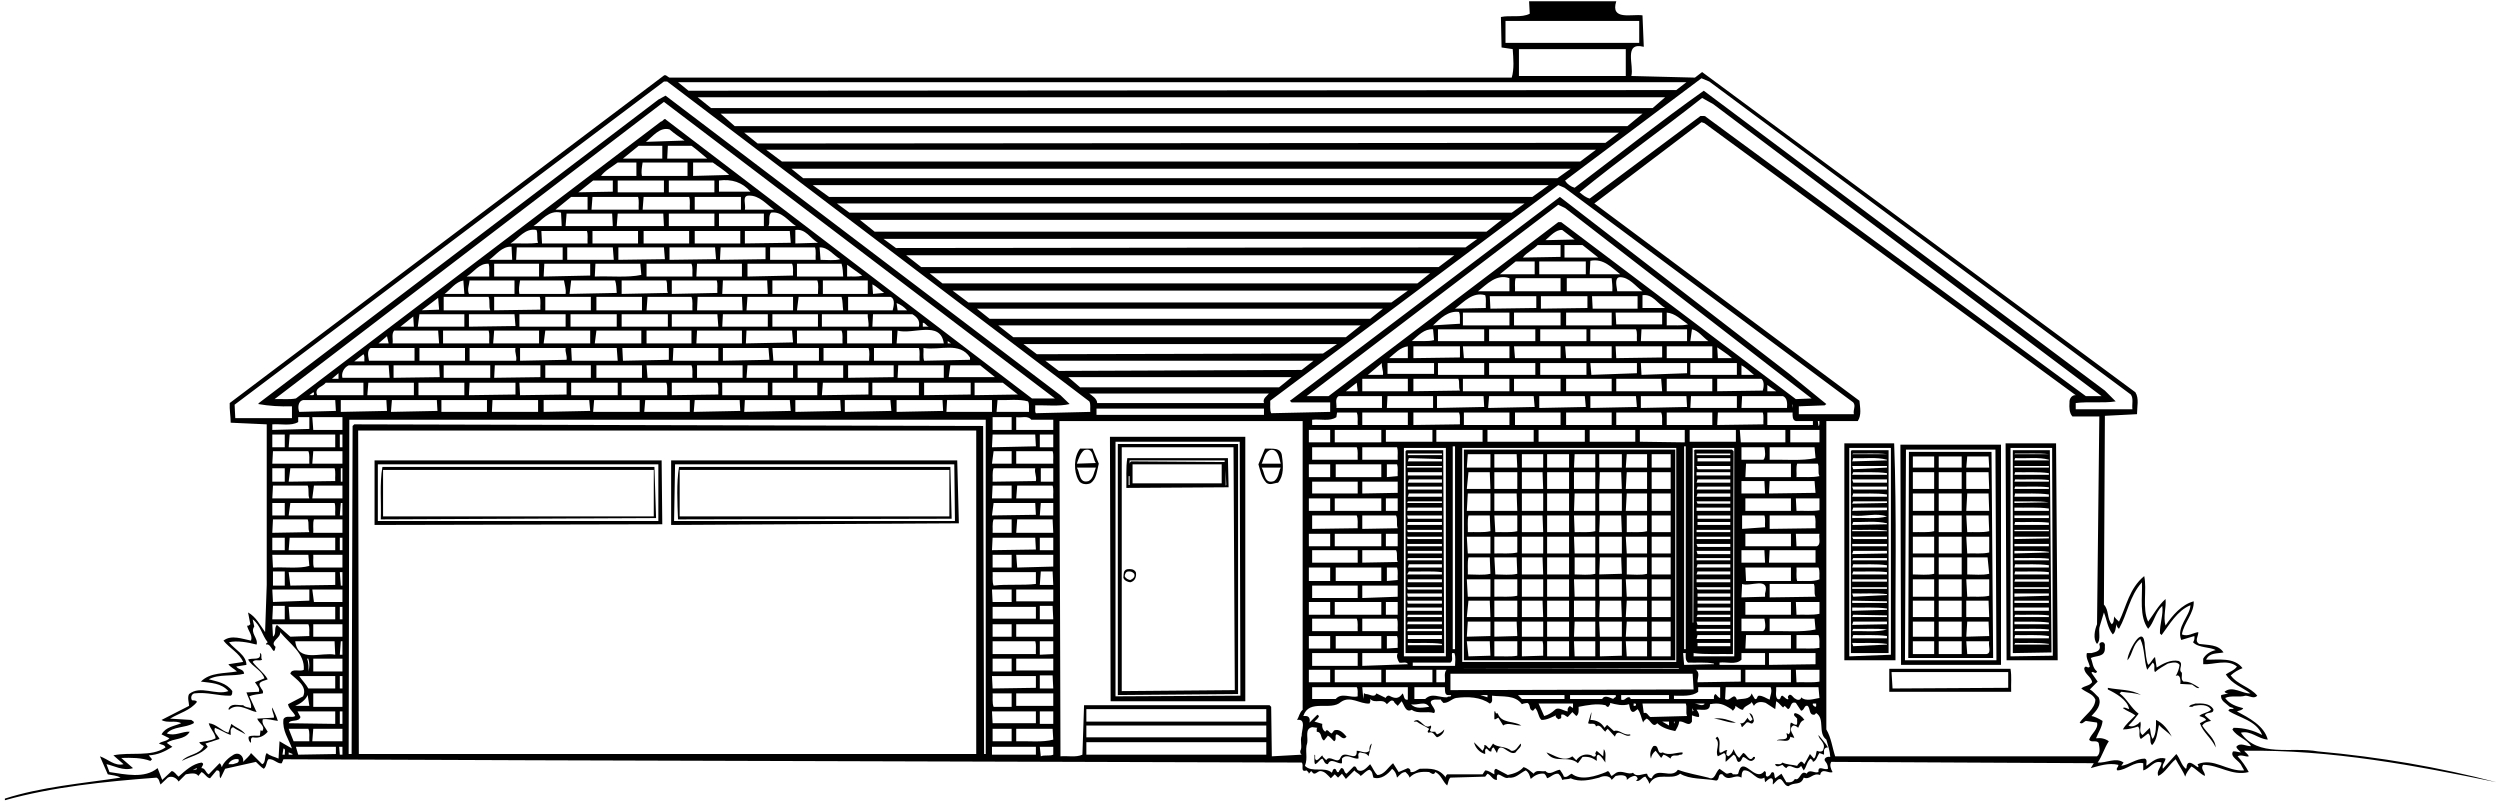 <?xml version="1.0" encoding="UTF-8"?>
<svg xmlns="http://www.w3.org/2000/svg" xmlns:xlink="http://www.w3.org/1999/xlink" width="534pt" height="171pt" viewBox="0 0 534 171" version="1.1">
<g id="surface1">
<path style=" stroke:none;fill-rule:nonzero;fill:rgb(0%,0%,0%);fill-opacity:1;" d="M 59.355 153.988 C 59.074 153.012 58.586 152.098 58.164 151.121 C 57.957 151.82 58.586 152.52 58.516 153.289 L 54.945 153.5 C 55.223 154.41 56.836 155.18 55.996 156.16 C 55.855 156.09 55.785 155.949 55.645 156.02 L 55.504 157.141 C 54.664 157.211 53.824 157 53.125 157.348 C 52.984 157.91 53.266 158.469 53.613 158.68 C 53.684 158.262 53.406 157.699 53.965 157.488 C 55.363 157.77 56.414 157.211 57.184 156.301 C 56.766 155.461 55.785 154.621 56.137 153.641 C 57.324 153.5 58.234 153.848 59.355 153.988 "/>
<path style=" stroke:none;fill-rule:nonzero;fill:rgb(0%,0%,0%);fill-opacity:1;" d="M 145.035 99.738 C 144.477 103.238 144.684 107.301 144.824 110.941 L 203.273 110.801 L 202.996 99.738 Z M 202.785 110.309 L 145.176 110.309 L 145.176 100.371 L 202.785 100.371 L 202.785 110.309 "/>
<path style=" stroke:none;fill-rule:nonzero;fill:rgb(0%,0%,0%);fill-opacity:1;" d="M 53.266 148.738 C 54.105 148.32 55.223 148.32 56.137 148.109 C 56.344 147.48 55.785 147.199 55.645 146.781 C 54.805 145.52 56.555 145.449 57.184 145.098 C 56.414 143.699 54.875 142.652 53.965 141.391 C 54.457 140.691 55.434 141.32 55.996 140.902 C 55.574 140.551 56.137 139.641 55.504 139.5 C 55.926 141.25 53.824 140.41 52.984 140.902 C 53.895 142.441 55.926 143.141 56.484 144.891 L 54.457 145.73 C 54.875 146.359 55.574 147.059 55.293 147.762 L 52.637 147.902 C 52.984 149.02 53.824 150.211 53.613 151.262 C 53.055 151.051 52.426 151.121 51.934 150.629 C 50.746 150.699 49.344 150.07 48.785 151.469 L 48.926 151.609 C 50.816 149.93 53.266 151.891 54.805 152.098 L 53.266 148.738 "/>
<path style=" stroke:none;fill-rule:nonzero;fill:rgb(0%,0%,0%);fill-opacity:1;" d="M 49.414 154.621 L 48.785 156.512 C 47.246 156.09 46.195 154.621 44.586 154.48 C 44.863 155.668 45.984 156.652 46.055 157.699 C 45.004 158.262 43.746 158.332 42.555 158.539 C 42.695 158.891 43.184 159.168 43.535 159.379 C 42.625 161.27 40.105 161.059 38.844 162.531 C 40.664 161.551 42.836 161.27 44.375 159.52 L 43.887 158.82 L 46.895 157.84 C 46.543 157.07 45.496 156.371 45.914 155.461 C 47.105 155.879 48.086 156.582 49.273 157 C 49.344 156.441 48.996 155.668 49.766 155.32 C 50.605 155.949 51.586 156.301 52.426 156.859 C 51.723 155.809 50.395 155.461 49.414 154.621 "/>
<path style=" stroke:none;fill-rule:nonzero;fill:rgb(0%,0%,0%);fill-opacity:1;" d="M 427.414 142.02 L 427.414 94.98 L 405.926 94.98 L 406.062 142.02 Z M 407.113 96.031 L 426.227 96.031 L 426.438 141.039 L 406.902 141.039 L 407.113 96.031 "/>
<path style=" stroke:none;fill-rule:nonzero;fill:rgb(0%,0%,0%);fill-opacity:1;" d="M 407.746 96.52 L 407.605 140.551 L 425.734 140.551 L 425.387 96.52 Z M 420.203 97.5 L 424.754 97.5 L 424.895 99.879 L 419.996 99.879 Z M 419.996 100.859 L 424.754 100.859 L 424.895 104.43 L 419.996 104.43 Z M 420.203 105.41 L 424.754 105.41 L 424.895 109.121 L 419.996 109.121 Z M 424.754 110.102 L 424.895 113.461 C 423.426 113.809 421.746 113.602 420.203 113.668 L 419.996 110.102 Z M 424.895 114.652 L 424.895 118.012 C 423.426 118.359 421.746 118.152 420.203 118.219 L 419.996 114.652 Z M 424.895 122.559 C 423.426 122.91 421.746 122.699 420.203 122.699 L 420.203 119.059 L 424.547 119.059 Z M 424.895 123.75 L 424.895 127.25 C 423.426 127.602 421.746 127.391 420.203 127.461 L 419.996 123.75 Z M 419.996 128.301 L 424.754 128.301 L 424.895 131.801 L 419.996 131.801 Z M 420.203 132.781 L 424.754 132.781 L 424.895 135.859 L 419.996 136 Z M 413.137 139.711 L 408.586 139.711 L 408.586 136.98 L 413.137 136.98 Z M 413.137 136 L 408.586 136 L 408.586 132.781 L 413.137 132.781 Z M 413.137 131.801 L 408.586 131.801 L 408.586 128.301 L 413.137 128.301 Z M 413.137 127.461 L 408.586 127.461 L 408.586 123.75 L 413.137 123.75 Z M 413.137 122.559 C 411.734 122.91 410.125 122.699 408.586 122.699 L 408.586 119.059 L 413.137 119.059 Z M 413.137 118.219 L 408.586 118.219 L 408.586 114.652 L 413.137 114.652 Z M 413.137 113.461 C 411.734 113.809 410.125 113.602 408.586 113.668 L 408.586 110.102 L 413.137 110.102 Z M 413.137 109.121 L 408.586 109.121 L 408.586 105.41 L 413.137 105.41 Z M 413.137 104.43 L 408.586 104.43 L 408.586 100.859 L 413.137 100.859 Z M 413.137 99.879 L 408.586 99.879 L 408.586 97.5 L 413.137 97.5 Z M 419.016 139.711 L 414.113 139.711 L 414.113 136.98 L 419.016 136.98 Z M 419.016 136 L 414.113 136 L 414.113 132.781 L 419.016 132.781 Z M 419.016 131.801 L 414.113 131.801 L 414.113 128.301 L 419.016 128.301 Z M 419.016 127.461 L 414.113 127.461 L 414.113 123.75 L 419.016 123.75 Z M 419.016 122.699 L 414.113 122.699 L 414.113 119.059 L 419.016 119.059 Z M 419.016 118.219 L 414.113 118.219 L 414.113 114.652 L 419.016 114.652 Z M 419.016 113.668 L 414.113 113.668 L 414.113 110.102 L 419.016 110.102 Z M 419.016 109.121 L 414.113 109.121 L 414.113 105.41 L 419.016 105.41 Z M 419.016 104.43 L 414.113 104.43 L 414.113 100.859 L 419.016 100.859 Z M 419.016 99.879 L 414.113 99.879 L 414.113 97.5 L 419.016 97.5 Z M 424.055 139.711 L 420.203 139.711 L 419.996 136.98 L 424.895 136.98 C 424.613 137.891 425.594 139.781 424.055 139.711 "/>
<path style=" stroke:none;fill-rule:nonzero;fill:rgb(0%,0%,0%);fill-opacity:1;" d="M 300.438 96.168 L 300.227 96.379 L 300.227 139.5 L 308.484 139.5 L 308.273 96.168 Z M 307.996 137.82 L 300.715 137.82 L 300.715 137.332 C 303.164 137.402 305.688 137.191 307.996 137.539 Z M 307.996 136.488 L 300.715 136.488 L 300.715 135.652 L 307.996 135.652 Z M 307.996 134.809 L 300.574 134.809 L 300.715 134.32 L 307.996 134.32 Z M 307.996 133.34 L 300.574 133.34 L 300.715 132.781 L 307.996 132.781 Z M 307.996 131.801 L 300.574 131.801 L 300.715 131.309 L 307.996 131.309 Z M 307.996 130.469 L 300.574 130.469 L 300.574 129.77 L 307.996 129.77 Z M 307.996 128.93 L 300.715 128.93 L 300.574 128.301 L 307.996 128.301 Z M 307.996 127.461 L 300.715 127.461 L 300.574 126.762 L 307.996 126.762 Z M 307.996 125.918 L 300.715 125.918 L 300.574 125.43 L 307.996 125.43 Z M 307.996 124.379 L 300.715 124.379 L 300.715 123.75 L 307.996 123.75 Z M 307.996 122.699 L 300.574 122.699 L 300.926 122.07 C 303.234 122.141 305.754 121.93 307.996 122.211 Z M 307.996 121.23 L 300.715 121.23 L 300.926 120.531 L 307.996 120.531 Z M 307.996 119.691 L 300.574 119.691 L 300.715 119.199 L 307.996 119.199 Z M 307.996 118.219 L 300.715 118.219 L 300.715 117.66 L 307.996 117.66 Z M 307.996 116.68 L 300.574 116.68 L 300.574 116.191 L 307.996 116.191 Z M 307.996 115.141 L 300.715 115.141 L 300.574 114.652 L 307.996 114.652 Z M 307.996 113.668 L 300.715 113.668 L 300.574 113.18 L 307.996 113.18 Z M 307.996 112.129 L 300.574 112.129 L 300.715 111.5 L 307.996 111.5 Z M 307.996 110.801 L 300.715 110.801 L 300.574 110.102 L 307.996 110.102 Z M 307.996 109.121 L 300.574 109.121 L 300.715 108.418 L 307.996 108.418 Z M 307.996 107.441 L 300.574 107.441 L 300.715 107.09 L 307.996 107.09 Z M 307.996 106.109 L 300.715 106.109 L 300.926 105.41 L 307.996 105.41 Z M 307.996 104.57 L 300.715 104.57 L 300.715 103.941 L 307.996 103.941 Z M 307.996 103.102 L 300.715 103.102 L 300.926 102.402 L 307.996 102.402 Z M 307.996 101.559 L 300.715 101.559 L 300.715 100.859 L 307.996 100.859 Z M 307.996 99.879 L 300.574 99.879 L 300.574 99.531 L 307.996 99.531 Z M 307.996 98.551 L 300.715 98.551 L 300.926 97.852 L 307.996 98.059 Z M 307.996 97.219 L 300.715 97.219 L 300.715 96.871 L 307.996 96.871 L 307.996 97.219 "/>
<path style=" stroke:none;fill-rule:nonzero;fill:rgb(0%,0%,0%);fill-opacity:1;" d="M 306.594 156.301 L 305.754 156.301 C 304.984 156.02 305.965 155.531 305.613 154.969 C 304.496 155.738 303.938 154.41 303.094 153.988 C 302.746 153.5 301.625 154.199 302.113 154.129 L 302.605 154.129 C 303.445 154.762 304.426 155.109 305.266 155.668 C 305.195 155.949 304.703 156.23 305.125 156.512 C 306.176 156.09 306.387 157.141 306.945 157.488 C 307.645 157.281 308.484 156.582 308.484 155.809 C 308.062 156.301 307.574 156.652 306.945 156.859 C 306.875 156.652 306.594 156.582 306.594 156.301 "/>
<path style=" stroke:none;fill-rule:nonzero;fill:rgb(0%,0%,0%);fill-opacity:1;" d="M 292.523 160.359 C 291.688 161.129 290.703 160.359 289.797 160.359 C 289.938 163.09 287.137 159.871 286.297 161.898 C 285.734 163.371 283.984 161.059 283.285 162.391 C 283.004 162.039 282.516 161.762 282.445 161.34 C 282.023 161.688 281.746 162.18 281.254 162.391 C 280.555 162.18 281.188 161.34 280.766 161.199 C 280.836 161.898 280.625 162.668 280.902 163.23 C 281.535 163.02 281.812 162.25 282.445 162.039 C 282.863 162.461 282.863 163.23 283.637 163.23 C 284.266 161.688 285.734 163.301 286.645 163.02 L 286.645 162.039 C 287.695 160.848 288.953 162.18 290.145 162.039 C 290.285 161.621 289.863 160.918 290.496 160.711 C 291.125 160.918 291.895 160.781 292.312 161.551 L 293.016 158.82 C 292.594 159.098 292.453 159.73 292.523 160.359 "/>
<path style=" stroke:none;fill-rule:nonzero;fill:rgb(0%,0%,0%);fill-opacity:1;" d="M 322.766 160.359 C 321.645 159.309 319.754 159.73 318.914 158.82 L 318.215 159.871 C 317.727 159.801 317.586 159.031 317.023 159.168 C 317.164 159.66 316.887 160.012 316.676 160.359 L 314.855 158.539 C 315.062 159.66 316.047 160.781 317.234 161.059 C 317.305 160.641 317.023 160.082 317.516 159.871 C 317.863 160.082 318.074 160.641 318.562 160.5 C 318.562 160.152 318.637 159.73 319.055 159.66 L 319.754 160.848 C 320.387 157.84 322.273 161.621 323.746 160.711 C 324.094 160.082 325.215 159.449 324.797 158.82 C 324.234 159.449 323.746 160.57 322.766 160.359 "/>
<path style=" stroke:none;fill-rule:nonzero;fill:rgb(0%,0%,0%);fill-opacity:1;" d="M 344.746 156.16 L 343.273 154.832 L 342.715 155.461 C 342.086 154.34 340.965 153.781 339.703 153.781 C 339.773 153.289 339.984 152.52 339.914 152.098 L 339.215 154.48 C 339.703 154.832 340.754 154.199 340.895 155.18 C 341.805 154.48 342.363 156.02 342.926 156.301 C 342.926 156.02 343.273 155.879 343.414 155.668 L 344.953 157.348 C 345.516 155.25 347.195 157.84 348.312 157 L 348.105 156.859 C 346.773 157.141 345.797 155.668 344.746 156.16 "/>
<path style=" stroke:none;fill-rule:nonzero;fill:rgb(0%,0%,0%);fill-opacity:1;" d="M 389.477 160.012 C 389.402 160.711 388.496 160.57 388.074 160.359 C 387.863 160.918 387.938 161.621 387.445 162.039 L 386.605 161.059 L 385.414 163.23 C 385.137 163.02 384.996 162.531 384.574 162.738 C 384.297 163.02 384.016 163.23 383.875 163.582 C 382.824 163.301 381.703 163.371 380.727 162.879 C 380.234 163.512 379.676 163.09 379.188 163.23 L 379.188 163.371 C 379.605 164 380.234 163.512 380.727 163.371 C 381.004 163.648 381.215 163.93 381.562 164.07 C 382.336 162.738 383.734 165.051 384.715 163.582 L 385.273 164.559 C 385.902 163.789 385.902 162.738 386.746 162.039 C 386.953 162.25 387.234 162.391 387.234 162.738 C 388.004 162.531 388.145 161.48 388.637 160.848 L 389.613 161.199 L 389.613 160.219 C 389.688 159.871 390.035 159.59 390.453 159.66 C 389.965 158.75 389.125 157.91 388.426 157 C 388.426 157.98 390.035 158.609 389.477 160.012 "/>
<path style=" stroke:none;fill-rule:nonzero;fill:rgb(0%,0%,0%);fill-opacity:1;" d="M 319.895 152.309 L 319.754 152.449 C 319.613 152.309 319.336 152.238 319.402 151.961 L 319.195 151.961 L 319.195 153.641 L 319.402 153.641 L 320.035 153.289 L 321.086 154.969 C 322.062 154.199 323.605 155.039 324.938 154.969 C 323.324 153.918 320.664 154.621 319.895 152.309 "/>
<path style=" stroke:none;fill-rule:nonzero;fill:rgb(0%,0%,0%);fill-opacity:1;" d="M 382.402 157.348 C 382.613 157.559 383.035 157.418 383.246 157.699 C 383.312 157.07 381.773 155.809 383.035 154.969 C 383.453 154.969 383.805 155.18 384.086 155.461 C 384.438 154.762 384.574 153.988 385.414 153.781 C 384.996 153.082 384.227 152.449 383.387 152.309 C 382.824 152.801 383.664 153.152 383.875 153.5 C 383.805 153.918 384.016 154.48 383.734 154.832 C 383.246 154.832 382.965 154.48 382.547 154.34 C 382.125 155.039 382.754 156.23 382.055 156.859 C 381.914 156.652 381.703 156.652 381.562 156.652 C 382.336 158.539 380.023 157.559 379.535 158.191 C 380.445 157.91 382.266 158.891 382.402 157.348 "/>
<path style=" stroke:none;fill-rule:nonzero;fill:rgb(0%,0%,0%);fill-opacity:1;" d="M 355.176 160.711 C 353.773 161.34 354.547 158.891 353.145 159.379 C 352.586 160.082 352.305 161.129 352.652 162.039 C 352.727 161.34 353.074 160.848 353.637 160.359 L 354.824 161.898 L 355.312 161.199 C 355.945 161.34 356.363 161.762 356.855 162.039 L 356.855 161.898 C 357.137 161.129 357.977 161.48 358.535 161.34 C 358.746 161.059 359.586 161.41 359.375 160.711 C 357.977 160.711 356.504 161.48 355.176 160.711 "/>
<path style=" stroke:none;fill-rule:nonzero;fill:rgb(0%,0%,0%);fill-opacity:1;" d="M 374.496 161.688 C 373.727 163.09 372.887 160.711 372.324 160.848 L 371.484 161.898 C 370.855 161.34 370.574 160.711 370.297 160.012 C 370.086 160.641 369.734 161.27 369.105 161.551 L 368.754 161.199 C 368.754 160.848 368.754 160.5 368.965 160.219 C 368.266 160.152 367.773 160.988 367.285 160.711 C 367.074 159.59 367.703 158.121 366.797 157.348 L 366.445 157.699 C 367.637 158.75 366.234 160.43 366.938 161.551 L 368.266 160.848 C 368.895 161.27 368.477 162.109 368.613 162.738 L 370.297 161.199 C 370.996 161.551 370.785 162.32 371.273 162.738 C 371.977 162.809 371.977 162.039 372.324 161.688 C 373.023 161.832 373.375 162.602 374.145 162.531 C 374.426 162.461 374.984 162.109 374.844 161.688 L 374.496 161.688 "/>
<path style=" stroke:none;fill-rule:nonzero;fill:rgb(0%,0%,0%);fill-opacity:1;" d="M 342.574 160.012 L 342.438 161.551 L 341.035 160.359 C 340.965 160.711 340.547 160.848 340.895 161.199 C 340.824 161.832 340.195 161.621 339.914 161.34 C 338.727 160.918 337.465 161.27 336.695 162.391 L 335.855 161.551 C 333.965 162.879 332.004 161.27 330.324 160.711 C 332.004 163.301 335.016 161.199 337.047 163.02 L 338.023 161.688 C 339.215 161.551 340.195 161.832 341.035 162.531 C 341.176 162.109 340.824 161.41 341.387 161.199 C 342.152 161.551 342.438 162.32 342.926 162.879 C 342.785 161.969 343.203 160.781 342.574 160.012 "/>
<path style=" stroke:none;fill-rule:nonzero;fill:rgb(0%,0%,0%);fill-opacity:1;" d="M 370.785 154.34 C 369.312 153.848 367.844 153.219 366.094 153.5 C 367.703 153.641 369.523 154.551 370.785 154.34 "/>
<path style=" stroke:none;fill-rule:nonzero;fill:rgb(0%,0%,0%);fill-opacity:1;" d="M 372.113 155.32 L 372.812 154.621 C 373.516 153.57 374.145 155.391 374.637 153.988 C 374.496 153.359 374.426 152.52 373.652 152.309 L 374.355 153.641 C 374.145 153.781 374.074 154.059 373.797 153.988 C 373.652 153.781 373.305 153.57 373.305 153.289 C 372.812 153.848 372.605 154.691 371.625 154.48 C 372.047 154.691 371.836 155.109 372.113 155.32 "/>
<path style=" stroke:none;fill-rule:nonzero;fill:rgb(0%,0%,0%);fill-opacity:1;" d="M 429.938 96.168 L 429.938 139.5 L 438.195 139.359 L 437.844 96.168 Z M 437.637 137.68 L 430.285 137.68 L 430.426 137.332 C 432.875 137.402 435.324 137.191 437.637 137.539 Z M 437.637 136.348 L 430.285 136.348 L 430.426 135.652 C 432.875 135.719 435.324 135.512 437.637 135.859 Z M 437.637 134.809 L 430.285 134.809 L 430.426 134.32 C 432.875 134.391 435.324 134.18 437.637 134.461 Z M 437.637 133.34 L 430.285 133.34 L 430.285 132.781 C 432.734 132.852 435.324 132.641 437.637 132.988 Z M 437.637 131.801 L 430.285 131.801 L 430.426 131.309 C 432.875 131.379 435.324 131.168 437.637 131.449 Z M 437.637 130.469 L 430.285 130.469 L 430.285 129.77 L 437.637 129.77 Z M 437.637 128.789 L 430.285 128.789 L 430.285 128.301 L 437.637 128.301 Z M 437.637 127.25 L 430.285 127.461 L 430.285 126.762 L 437.637 126.762 Z M 437.637 125.781 L 430.285 125.781 L 430.285 125.43 L 437.637 125.43 Z M 437.637 124.238 L 430.285 124.238 L 430.426 123.75 L 437.637 123.75 Z M 437.637 122.699 L 430.285 122.699 L 430.426 122.07 C 432.875 122.141 435.324 121.93 437.637 122.211 Z M 437.637 121.23 L 430.285 121.23 L 430.426 120.531 C 432.875 120.602 435.324 120.391 437.637 120.738 Z M 437.637 119.691 L 430.285 119.691 L 430.285 119.199 C 432.734 119.27 435.324 119.059 437.637 119.34 Z M 437.637 118.012 L 430.285 118.219 L 430.285 117.66 C 432.734 117.73 435.324 117.52 437.637 117.871 Z M 437.637 116.68 L 430.285 116.68 L 430.285 116.191 L 437.637 116.191 Z M 437.637 115 L 430.285 115.141 L 430.285 114.652 L 437.637 114.652 Z M 437.637 113.461 L 430.285 113.461 L 430.285 113.18 L 437.637 113.18 Z M 437.637 112.129 L 430.285 112.129 L 430.426 111.5 C 432.875 111.57 435.324 111.359 437.637 111.641 Z M 437.637 110.66 L 430.285 110.66 L 430.285 110.102 L 437.637 110.102 Z M 437.637 109.121 L 430.285 109.121 L 430.285 108.418 C 432.734 108.488 435.324 108.281 437.637 108.629 Z M 430.285 107.441 L 430.285 107.09 C 432.734 107.16 435.324 106.949 437.637 107.301 Z M 437.637 106.109 L 430.285 106.109 L 430.426 105.41 C 432.875 105.48 435.324 105.27 437.637 105.621 Z M 437.637 104.43 L 430.285 104.43 L 430.426 103.941 C 432.875 104.012 435.324 103.801 437.637 104.082 Z M 437.637 102.891 L 430.285 102.891 L 430.426 102.402 C 432.875 102.469 435.324 102.262 437.637 102.539 Z M 437.637 101.418 L 430.285 101.418 L 430.426 100.859 C 432.875 100.93 435.324 100.719 437.637 101.07 Z M 437.637 99.879 L 430.285 99.879 L 430.285 99.531 L 437.637 99.531 Z M 437.637 98.34 L 430.285 98.34 L 430.426 97.852 C 432.875 97.988 435.465 97.57 437.637 98.199 Z M 430.285 97.012 L 430.426 96.871 C 432.875 96.941 435.324 96.73 437.637 97.012 L 430.285 97.012 "/>
<path style=" stroke:none;fill-rule:nonzero;fill:rgb(0%,0%,0%);fill-opacity:1;" d="M 428.395 94.699 L 428.605 141.039 L 439.523 141.039 L 439.176 94.699 Z M 429.445 140.199 L 429.445 95.68 L 438.336 95.68 L 438.477 140.059 L 429.445 140.199 "/>
<path style=" stroke:none;fill-rule:nonzero;fill:rgb(0%,0%,0%);fill-opacity:1;" d="M 460.523 153.781 C 460.523 155.25 460.594 156.719 459.824 157.84 C 459.336 157.141 459.402 156.301 459.195 155.461 L 457.652 157 C 456.676 156.301 457.516 154.969 457.164 154.129 L 456.676 154.621 C 456.047 155.039 455.273 155.391 454.645 154.969 C 455.484 154.199 456.113 153.359 456.812 152.449 C 455.203 151.262 454.363 149.301 452.754 148.109 L 453.105 147.762 C 454.504 147.969 456.047 147.969 457.305 148.461 C 455.273 147.199 452.613 147.41 450.234 146.918 L 450.234 147.27 C 451.984 148.109 454.438 149.512 454.785 151.469 C 454.363 151.402 453.734 150.91 453.453 151.262 C 454.297 151.891 455.273 152.168 456.113 152.801 C 455.203 153.781 454.016 154.691 453.453 155.809 C 454.574 155.809 455.625 155.531 456.676 155.18 C 457.375 155.879 456.605 157.281 457.305 157.84 L 458.844 156.652 C 459.688 157.281 458.984 158.539 459.688 159.168 C 460.734 158.121 460.805 156.301 461.152 154.832 C 461.996 155.809 463.047 156.301 463.887 157.348 C 463.188 155.949 461.996 154.41 460.523 153.781 "/>
<path style=" stroke:none;fill-rule:nonzero;fill:rgb(0%,0%,0%);fill-opacity:1;" d="M 469.766 146.918 C 468.715 146.219 467.734 145.52 466.402 145.59 C 465.773 145.168 466.125 144.332 466.055 143.699 C 465.074 143 466.613 141.809 465.355 141.18 C 463.676 140.832 462.062 141.738 460.664 142.582 L 460.312 140.34 C 459.688 140.832 459.477 141.598 458.844 142.02 C 458.355 140.902 458.355 139.5 458.145 138.168 C 458.004 132.359 454.227 139.711 454.438 141.039 C 455.625 139.641 455.484 137.68 457.164 136.488 C 458.145 138.449 457.938 141.109 458.637 143.07 L 459.824 141.531 C 460.523 142.02 459.895 143 460.312 143.559 C 461.152 142.789 462.137 142.301 463.047 141.738 C 463.746 141.598 465.004 141.18 465.562 142.02 C 465.426 142.93 465.145 143.699 464.727 144.402 C 465.637 143.84 465.844 145.238 465.703 146.082 L 468.227 146.219 C 468.715 146.57 469.414 147.199 469.766 146.918 "/>
<path style=" stroke:none;fill-rule:nonzero;fill:rgb(0%,0%,0%);fill-opacity:1;" d="M 533.254 167.082 C 520.938 163.859 508.266 161.688 495.105 160.5 C 489.504 159.449 482.297 161.898 478.652 156.512 C 480.754 155.949 482.297 157.84 484.395 157.98 C 483.625 154.969 480.266 153.289 477.812 151.961 C 478.234 151.75 478.938 151.75 479.145 151.262 C 477.746 150.91 476.203 150.418 475.297 149.09 C 476.555 148.461 478.305 149.02 479.637 148.598 C 480.477 148.598 481.453 149.371 482.152 148.598 C 480.613 146.711 477.953 146.289 476.484 144.262 C 477.254 143.559 478.094 143.07 479.004 142.719 C 477.254 140.34 473.824 140.969 471.234 140.902 C 471.938 139.359 473.613 139.641 474.945 139.359 C 473.824 137.609 471.586 137.82 469.766 137.539 C 468.645 136.91 469.625 135.859 469.555 135.02 C 468.438 135.16 467.312 136.07 466.055 135.512 C 466.477 132.988 468.715 130.961 468.574 128.441 C 465.984 129.141 464.023 131.449 462.555 133.621 C 461.996 131.73 462.766 129.629 462.555 127.949 C 460.945 129.418 460.035 131.168 458.844 132.781 C 457.516 129.98 458.637 125.918 458.004 123.051 C 454.785 125.711 454.227 129.488 452.613 132.781 C 452.266 132.43 451.773 132.082 451.637 131.66 C 451.426 132.219 451.637 132.918 451.074 133.34 C 450.023 132.152 450.516 130.332 449.395 129.141 L 449.605 88.82 L 456.465 88.469 C 456.465 86.859 456.953 85.109 456.113 83.781 L 363.574 15.391 L 362.035 16.578 L 348.453 16.23 C 349.086 14.059 346.703 8.879 351.113 10 L 350.836 3.281 C 348.594 2.93 343.902 4.469 345.234 0.27 L 326.613 0.27 L 326.754 2.93 C 325.004 3.84 322.555 3.211 320.594 3.629 L 320.734 10.141 L 323.113 10.488 C 323.254 12.449 323.465 14.762 322.902 16.578 L 143.004 16.578 C 142.586 16.441 142.164 15.738 141.676 16.23 L 49.066 86.09 C 48.996 87.559 49.273 88.891 49.273 90.289 L 56.973 90.641 L 56.973 124.941 L 56.625 135.02 C 55.574 133.551 54.664 131.73 52.984 130.82 L 53.473 133.34 C 53.266 133.48 53.125 133.762 52.773 133.621 C 52.984 134.738 54.035 135.719 53.613 136.84 C 51.793 136.488 49.414 135.512 47.734 136.84 C 48.996 138.449 51.164 139.5 51.934 141.391 L 48.785 141.879 C 49.207 142.512 50.043 142.859 50.605 143.418 C 47.945 143.91 44.934 143.559 42.906 145.59 C 45.004 145.871 47.246 145.871 48.785 147.621 C 46.055 148.598 42.836 146.289 40.387 148.25 C 39.965 149.02 40.387 150.141 40.387 150.77 L 34.504 153.781 C 35.695 154.551 37.445 153.781 38.703 154.48 C 37.234 155.109 35.414 155.25 34.504 156.859 L 36.184 157.699 C 35.555 158.402 34.645 158.262 33.945 158.82 C 34.434 159.098 35.203 159.031 35.344 159.66 C 32.266 161.762 27.785 160.57 24.215 161.34 L 26.387 163.23 C 24.496 163.719 23.023 162.109 21.344 161.551 L 23.023 165.398 C 23.934 165.609 24.914 165.609 25.754 166.102 C 17.426 167.359 8.887 168.059 1.043 170.578 L 1.043 170.93 C 11.336 168.059 22.324 166.938 33.453 166.102 C 34.086 166.449 34.016 167.082 34.293 167.57 L 35.836 166.102 C 36.676 165.609 37.727 166.168 38.145 166.938 L 39.684 165.398 C 40.453 165.262 41.926 164.91 42.344 165.75 L 43.043 164.91 C 43.746 165.188 44.164 166.168 44.863 166.238 L 46.266 164.559 C 47.387 164.488 46.613 165.75 47.105 166.238 L 48.086 164.211 C 50.254 163.719 52.426 163.23 54.664 162.738 C 55.223 163.23 55.715 163.859 56.344 164.211 C 56.973 163.719 56.836 162.809 57.324 162.18 C 58.445 161.969 59.355 163.301 60.195 163.02 L 60.543 162.18 L 113.465 162.391 L 278.035 162.879 C 278.594 163.371 277.613 165.051 279.086 164.559 C 279.227 164.77 279.574 164.91 279.574 165.262 L 280.062 164.699 L 280.273 164.91 C 280.766 165.75 281.395 164.77 281.953 164.699 C 282.938 164.699 283.562 165.539 284.266 166.238 L 285.105 165.398 L 285.805 166.102 L 286.645 165.262 L 287.484 166.379 L 289.305 164.559 C 289.727 165.121 290.285 165.188 290.637 165.75 C 291.266 165.332 291.824 164.559 292.523 164.418 C 293.227 164.77 293.152 165.539 293.363 166.102 C 294.977 166.59 296.445 165.398 297.355 164.211 C 297.984 164.699 298.266 165.332 298.402 166.102 C 298.965 165.539 299.453 164.91 300.227 164.91 C 300.574 165.262 300.996 165.609 301.062 166.102 C 302.188 164.91 303.652 164.77 305.266 164.91 C 305.754 165.188 306.246 165.68 306.594 164.91 C 307.855 165.539 308.203 167.012 309.113 167.781 C 309.395 167.219 309.324 166.52 309.812 166.102 L 317.234 165.891 L 317.727 165.262 C 318.496 165.539 318.844 166.66 319.754 166.59 C 319.477 164 321.152 166.66 322.273 166.102 C 323.812 166.309 324.727 165.051 325.914 164.559 C 326.613 165.051 326.754 165.75 326.965 166.379 C 327.734 165.68 328.645 165.121 329.836 165.262 C 330.188 165.539 330.324 165.891 330.465 166.238 C 331.305 165.961 331.863 165.188 332.844 165.262 C 333.266 165.609 333.547 166.102 333.688 166.59 C 334.246 166.379 334.945 166.52 335.504 166.238 C 337.395 167.148 339.703 166.59 341.594 166.102 C 342.363 165.68 343.836 165.539 344.254 166.59 L 345.094 165.75 C 345.863 165.539 347.688 165.332 347.477 166.59 L 348.105 166.102 C 348.594 165.891 349.438 165.332 349.785 166.238 C 349.855 166.52 349.574 166.59 349.438 166.73 C 350.203 167.148 350.695 165.961 351.465 165.891 C 351.812 166.379 352.164 166.871 352.305 167.43 C 353.844 164.629 356.855 166.871 358.887 165.262 C 360.914 166.52 363.996 166.238 366.586 166.73 C 367.426 166.59 366.797 165.121 367.914 165.398 C 369.246 167.219 370.504 165.188 371.977 166.102 C 372.047 165.539 371.977 164.91 372.465 164.559 C 374.215 164.352 375.195 167.082 376.875 166.102 L 377.016 167.082 C 377.438 166.801 377.785 166.238 378.344 166.238 C 378.977 166.449 378.555 167.148 378.695 167.57 L 379.535 166.73 C 380.797 165.539 380.863 167.988 382.055 167.918 C 383.246 166.938 384.645 167.918 385.273 166.102 C 386.676 166.66 387.164 164.98 388.773 165.539 C 389.125 163.859 390.664 165.332 391.438 164.91 C 391.086 164.281 390.734 163.438 391.152 162.738 L 447.227 163.02 L 446.594 164.07 C 448.414 163.582 450.375 162.879 452.477 163.371 C 452.547 163.859 451.844 164.141 452.266 164.559 C 454.297 164.488 455.766 162.602 457.797 163.02 L 457.797 164.559 C 459.195 164.211 460.105 162.25 461.715 162.879 C 461.645 163.93 460.523 164.699 461.016 165.75 C 462.555 164.98 463.324 163.301 464.727 162.18 C 465.355 163.438 466.336 164.699 466.754 165.891 C 466.965 165.121 467.523 164.418 468.086 163.719 C 469.062 164.211 469.902 165.262 470.953 165.75 C 471.094 164.84 469.902 164.281 470.605 163.371 C 474.035 163.371 476.695 165.82 480.336 164.91 C 479.703 163.719 478.938 162.602 477.953 161.551 C 478.727 161.059 479.773 161.762 480.336 161.551 C 480.195 161.059 479.562 160.711 479.355 160.359 C 498.113 160.082 516.176 163.582 533.254 167.082 Z M 363.438 16.719 L 365.113 17.422 L 455.137 84.27 C 455.766 85.109 455.344 86.371 455.484 87.418 L 443.375 87.418 L 443.375 86.09 C 446.105 85.738 449.188 86.16 451.914 85.738 L 449.605 83.43 L 363.926 19.379 C 354.613 25.961 345.516 33.172 336.344 40.102 C 335.574 39.891 334.664 39.262 334.312 38.559 Z M 445.547 84.621 L 364.414 24.98 C 364.137 24.629 363.645 24.84 363.227 24.77 L 339.562 42.41 C 338.727 42.199 338.094 41.641 337.395 41.078 C 345.863 34.148 354.895 27.781 363.574 20.922 L 365.953 22.25 L 448.902 84.621 Z M 269.984 86.09 L 234.355 86.09 C 234.355 85.18 233.234 84.48 232.676 84.059 L 271.035 84.059 C 270.613 84.621 269.637 85.109 269.984 86.09 Z M 269.984 87.281 L 269.984 88.609 L 234.215 88.609 L 234.215 87.281 Z M 230.715 82.73 L 228.195 80.559 L 275.863 80.559 C 274.953 81.332 274.113 82.031 273.203 82.73 Z M 226.164 79.23 L 223.297 77.059 L 280.555 77.059 L 278.035 79.02 Z M 221.477 75.66 L 218.605 73.488 L 285.594 73.488 L 282.586 75.52 Z M 216.434 72.02 L 213.215 69.5 L 290.637 69.5 L 287.484 72.02 Z M 211.395 68.102 L 208.664 65.93 L 295.395 65.93 L 292.664 68.102 Z M 206.844 64.602 L 203.484 62.078 L 300.715 62.078 L 297.215 64.602 Z M 201.316 60.539 L 198.586 58.371 L 305.477 58.371 L 302.746 60.539 Z M 196.766 57.039 L 193.547 54.52 L 310.652 54.52 L 307.297 57.039 Z M 191.375 52.98 L 188.715 51.02 L 315.555 51.02 L 313.035 52.84 Z M 186.824 49.48 L 183.676 46.961 L 320.734 46.961 L 317.516 49.48 Z M 181.434 45.422 L 178.773 43.461 L 325.637 43.461 L 322.902 45.422 Z M 177.094 42.059 L 173.594 39.539 L 330.812 39.539 L 327.312 42.059 Z M 171.566 38.07 L 169.047 36.039 L 335.504 36.039 L 332.637 38.07 Z M 350.836 24.281 L 347.613 26.941 L 156.934 26.941 L 153.926 24.281 Z M 151.895 23.09 L 149.023 20.781 L 355.664 20.781 L 353.004 23.09 Z M 345.797 28.34 L 342.926 30.512 L 161.836 30.648 L 158.965 28.34 Z M 340.895 31.98 L 337.535 34.5 L 167.016 34.5 L 163.656 31.98 Z M 321.574 9.16 L 321.574 4.469 L 350.137 4.469 L 350.137 9.16 Z M 347.266 10.488 L 347.266 16.23 L 324.445 16.23 L 324.445 10.488 Z M 360.215 17.559 L 358.047 19.238 L 147.066 19.379 L 144.824 17.559 Z M 50.254 89.309 L 50.113 86.441 L 141.816 17.422 L 142.516 17.422 L 232.676 85.738 C 233.023 86.371 232.816 87.211 232.887 87.98 L 221.266 88.262 C 220.984 87.84 221.195 87.211 221.125 86.582 C 223.363 86.512 226.234 86.859 228.477 86.301 L 226.516 84.41 L 142.164 20.43 L 140.625 21.27 L 55.293 86.09 L 55.156 86.301 C 57.465 86.719 59.844 86.859 62.363 86.789 L 62.363 89.309 Z M 217.066 91.832 L 217.066 89.102 C 218.184 89.309 219.516 88.68 220.285 89.66 L 224.977 89.66 L 224.977 91.832 Z M 224.977 92.809 L 224.977 95.539 L 222.105 95.539 L 222.105 92.809 Z M 221.266 102.75 L 212.023 102.891 C 212.094 102.191 211.887 100.859 212.234 100.02 L 221.125 100.02 C 220.914 101.07 221.477 101.699 221.266 102.75 Z M 221.266 139.711 L 212.023 139.711 L 212.023 136.98 L 221.125 136.98 C 221.406 137.82 221.195 138.801 221.266 139.711 Z M 212.023 154.48 L 211.887 151.961 L 221.266 151.961 L 221.266 154.48 Z M 216.086 155.668 L 216.086 158.332 L 212.023 158.332 L 212.023 155.668 Z M 71.605 102.75 L 61.664 102.891 L 62.016 100.02 L 71.465 100.02 C 71.746 100.859 71.535 101.84 71.605 102.75 Z M 71.605 110.102 L 61.664 110.102 L 62.016 107.441 L 71.465 107.441 C 71.746 108.211 71.535 109.262 71.605 110.102 Z M 63.555 151.961 L 71.605 151.961 L 71.605 154.621 L 61.664 154.48 C 62.016 153.57 63.836 154.34 64.184 153.152 Z M 63.066 150.77 C 64.113 150.348 65.234 149.582 65.723 148.461 L 66.074 150.77 Z M 65.863 147.059 C 65.375 146.152 64.535 145.309 63.906 144.402 L 71.605 144.402 L 71.605 147.059 Z M 65.586 140.691 L 65.863 140.691 C 66.145 141.531 66.145 142.582 65.863 143.418 C 65.934 142.789 65.934 141.531 65.586 140.691 Z M 63.066 136.98 L 71.465 136.98 L 71.605 139.848 C 68.594 139.219 63.625 141.668 63.066 136.98 Z M 66.074 135.859 L 62.016 136 L 59.145 133.48 C 58.445 134.18 59.145 135.371 58.305 136 L 58.164 133.34 L 65.863 133.34 C 66.215 134.039 66.004 135.02 66.074 135.859 Z M 58.164 132.289 L 58.305 129.418 L 60.824 129.418 L 60.824 132.289 Z M 61.875 132.289 L 61.664 129.629 L 71.605 129.629 L 71.605 132.289 Z M 66.074 128.301 L 58.305 128.582 L 58.164 125.918 L 66.074 125.918 Z M 58.305 125.082 L 58.305 122.07 L 60.824 122.07 L 60.824 125.082 Z M 62.016 125.082 L 61.664 122.211 L 71.605 122.211 L 71.605 124.941 Z M 58.305 121.23 L 58.164 118.5 L 65.863 118.5 L 66.074 120.879 C 63.836 121.512 60.895 121.09 58.305 121.23 Z M 58.164 117.52 L 58.164 114.859 L 60.824 114.859 L 60.824 117.52 Z M 61.664 117.52 L 61.875 114.859 L 71.605 114.859 L 71.605 117.52 Z M 58.164 113.809 L 58.305 110.941 L 65.723 110.941 C 66.074 111.781 65.723 112.832 66.074 113.668 Z M 58.164 110.102 L 58.164 107.441 L 60.824 107.441 L 60.824 110.102 Z M 58.164 106.461 L 58.305 103.73 L 65.723 103.73 C 66.074 104.57 65.723 105.621 66.074 106.461 Z M 58.164 102.891 L 58.164 100.02 L 60.824 100.02 L 60.824 102.891 Z M 66.074 99.039 L 58.164 99.039 L 58.305 96.379 L 65.863 96.379 C 66.215 97.152 66.004 98.129 66.074 99.039 Z M 58.164 95.539 L 58.164 92.809 L 60.824 92.809 L 60.824 95.539 Z M 61.664 95.539 L 61.875 92.809 L 71.605 92.809 L 71.605 95.539 Z M 66.074 91.621 L 58.164 91.832 L 58.164 90.641 C 59.984 90.5 62.156 91.059 63.695 90.152 L 63.695 89.102 L 66.074 89.102 Z M 147.906 80.699 L 138.316 80.699 L 138.105 78.039 L 147.695 78.039 C 148.047 78.809 147.836 79.859 147.906 80.699 Z M 77.836 77.199 L 75.664 77.199 L 77.625 75.66 C 77.973 76.082 77.766 76.711 77.836 77.199 Z M 83.016 78.039 L 83.223 80.699 L 73.145 80.699 C 72.863 79.719 73.426 78.531 74.473 78.039 Z M 78.816 77.059 C 78.746 76.43 78.254 74.961 79.164 74.332 L 88.543 74.332 L 88.543 77.059 Z M 80.844 73.352 L 82.664 71.809 L 83.016 73.352 Z M 93.586 70.621 L 93.793 73.352 L 83.855 73.352 C 83.996 72.441 83.574 71.32 84.207 70.621 Z M 85.535 69.781 L 88.266 67.609 L 88.406 69.781 Z M 99.184 67.121 L 99.184 69.781 L 89.246 69.781 L 89.594 67.121 Z M 90.086 66.281 L 93.586 63.621 L 93.793 66.141 Z M 104.363 63.41 C 104.715 64.25 104.363 65.441 104.715 66.281 L 94.773 66.281 L 94.773 63.41 Z M 94.984 62.781 C 96.176 61.871 97.363 60.191 98.973 59.91 L 99.184 62.781 Z M 179.754 56.34 C 180.035 57.25 180.035 58.16 180.105 59.07 L 170.234 59.07 L 170.234 56.34 Z M 175.066 52.84 C 176.887 52.77 178.004 54.52 179.477 55.359 C 178.285 55.711 176.676 55.5 175.273 55.5 Z M 185.355 59.91 L 185.355 62.781 L 175.766 62.781 L 175.766 59.91 Z M 180.945 59.07 L 180.945 56.551 L 184.164 58.859 C 183.184 59.211 182.066 59 180.945 59.07 Z M 190.184 63.41 C 191.375 63.828 190.816 65.648 190.676 66.281 L 181.156 66.281 L 181.156 63.41 Z M 186.336 60.75 C 187.246 61.172 188.016 62.012 188.855 62.57 L 186.477 62.781 Z M 194.875 67.121 C 195.926 67.75 196.555 68.52 196.273 69.781 L 186.336 69.781 L 186.477 67.121 Z M 191.516 64.738 C 192.355 65.02 193.125 65.578 193.754 66.281 L 191.727 66.281 Z M 201.594 73.352 L 191.516 73.352 L 191.727 70.621 C 195.016 71.531 200.895 68.379 201.594 73.352 Z M 197.113 69.781 L 197.113 68.941 C 197.676 68.941 197.887 69.711 198.445 69.781 Z M 104.504 73.352 L 94.637 73.352 L 94.637 70.621 L 104.363 70.621 C 104.645 71.461 104.434 72.441 104.504 73.352 Z M 100.164 69.781 L 100.164 67.121 L 109.895 67.121 L 110.105 69.641 Z M 174.227 55.5 L 164.496 55.5 L 164.496 52.84 L 174.086 52.84 C 174.363 53.609 174.156 54.66 174.227 55.5 Z M 174.715 62.781 L 164.984 62.781 L 164.984 59.91 L 174.574 59.91 C 174.926 60.75 174.715 61.801 174.715 62.781 Z M 179.754 63.41 C 180.035 64.32 179.965 65.371 180.105 66.281 L 170.234 66.281 L 170.586 63.41 Z M 147.906 66.281 L 138.105 66.281 L 138.316 63.41 L 147.695 63.41 C 148.047 64.25 147.836 65.371 147.906 66.281 Z M 147.906 59.07 L 138.105 59.07 L 138.105 56.34 L 147.695 56.34 C 148.047 57.18 147.836 58.16 147.906 59.07 Z M 132.086 55.5 L 132.086 52.84 L 141.816 52.84 L 142.023 55.359 Z M 136.984 58.719 C 134.047 59.352 130.336 58.93 127.047 59.07 L 127.184 56.34 L 136.773 56.34 Z M 137.477 52 L 137.477 49.34 L 147.203 49.34 L 147.203 52 Z M 143.004 55.5 L 143.004 52.84 L 152.734 52.84 L 152.945 55.359 Z M 148.887 56.34 L 158.477 56.34 L 158.477 59.07 L 148.746 59.07 Z M 153.785 55.5 L 153.926 52.84 L 163.516 52.84 L 163.516 55.359 Z M 158.125 52 L 148.395 52 L 148.395 49.34 L 158.125 49.34 Z M 152.594 48.289 L 142.863 48.289 L 142.863 45.629 L 152.594 45.629 Z M 147.344 44.789 L 137.266 44.789 L 137.477 42.059 L 147.203 42.059 C 147.484 42.898 147.273 43.879 147.344 44.789 Z M 141.676 45.629 L 141.816 48.289 L 131.734 48.289 L 131.945 45.629 Z M 136.285 49.34 L 136.285 52 L 126.555 52 L 126.555 49.34 Z M 130.895 52.84 L 131.105 55.5 L 121.164 55.5 L 121.164 52.84 Z M 126.066 56.34 L 126.066 58.859 L 116.125 59.07 L 116.266 56.34 Z M 120.465 59.91 C 120.605 60.82 120.953 61.73 120.816 62.781 L 110.945 62.781 C 110.734 61.871 110.945 60.82 111.086 59.91 Z M 116.477 63.41 L 126.203 63.41 L 126.203 66.281 L 116.477 66.281 Z M 121.656 62.781 L 122.004 59.91 L 131.387 59.91 C 131.664 60.75 131.664 61.66 131.734 62.57 Z M 127.395 63.41 L 137.125 63.41 L 137.125 66.281 L 127.395 66.281 Z M 132.785 62.781 L 132.785 59.91 L 142.305 59.91 C 142.656 60.68 142.305 61.801 142.656 62.57 Z M 143.496 62.781 L 143.496 59.91 L 153.086 59.91 C 153.363 60.68 153.156 61.66 153.227 62.57 Z M 149.023 63.41 L 158.477 63.41 L 158.613 66.281 L 148.887 66.281 Z M 154.273 62.781 L 154.414 59.91 L 163.863 59.91 L 164.004 62.781 Z M 159.664 63.41 L 169.395 63.41 L 169.395 66.281 L 159.453 66.281 Z M 169.395 58.859 L 159.664 59.07 L 159.664 56.34 L 169.184 56.34 C 169.535 57.109 169.324 58.02 169.395 58.859 Z M 159.105 52 L 159.105 49.34 L 168.695 49.34 L 168.906 51.859 Z M 163.164 48.289 L 153.574 48.289 L 153.574 45.629 L 163.164 45.629 Z M 158.266 44.789 L 148.395 44.789 L 148.395 42.059 L 158.266 42.059 Z M 152.594 41.078 L 142.863 41.078 L 142.863 38.559 L 152.594 38.559 Z M 146.855 37.578 L 137.125 37.578 C 136.914 36.672 137.125 35.621 137.266 34.711 L 146.855 34.711 Z M 141.816 38.559 L 141.816 41.078 L 131.945 41.078 L 131.945 38.559 Z M 136.285 42.059 C 136.566 42.898 136.355 43.879 136.426 44.789 L 126.344 44.789 L 126.555 42.059 Z M 130.754 45.629 L 130.895 48.289 L 120.816 48.289 L 121.023 45.629 Z M 125.363 49.34 C 125.645 50.109 125.434 51.09 125.504 52 L 115.773 52 L 115.637 49.34 Z M 120.184 52.84 L 120.184 55.5 L 110.246 55.5 L 110.387 52.84 Z M 115.145 56.34 L 115.145 59.07 L 105.555 59.07 L 105.555 56.34 Z M 109.895 59.91 L 109.895 62.781 L 100.164 62.781 C 99.746 61.801 100.234 60.82 100.305 59.91 Z M 105.555 63.41 L 115.285 63.41 C 115.566 64.25 115.355 65.23 115.426 66.141 L 105.555 66.281 Z M 105.555 70.621 L 115.145 70.621 L 115.145 73.352 L 105.344 73.352 Z M 110.945 69.781 L 110.945 67.121 L 120.816 67.121 L 120.816 69.781 Z M 116.477 70.621 L 126.066 70.621 L 126.066 73.352 L 116.125 73.352 Z M 121.863 69.781 L 121.863 67.121 L 131.734 67.121 L 131.734 69.781 Z M 127.395 70.621 L 136.984 70.621 L 136.984 73.352 L 127.047 73.352 Z M 132.785 69.781 L 132.785 67.121 L 142.656 67.121 L 142.656 69.781 Z M 138.105 70.621 L 147.695 70.621 L 147.695 73.352 L 138.105 73.352 Z M 143.496 69.781 L 143.496 67.121 L 153.227 67.121 L 153.434 69.781 Z M 148.887 70.621 L 158.477 70.621 L 158.477 73.352 L 148.746 73.352 Z M 154.273 69.781 L 154.414 67.121 L 164.004 67.121 L 164.004 69.781 Z M 159.453 70.621 L 169.184 70.621 L 169.395 73.141 L 159.316 73.352 Z M 164.984 69.781 L 164.984 67.121 L 174.715 67.121 L 174.715 69.781 Z M 170.234 70.621 L 179.754 70.621 C 180.105 71.461 179.895 72.441 179.965 73.352 L 170.234 73.352 Z M 175.555 69.781 L 175.555 67.121 L 185.355 67.121 C 185.285 68.031 185.637 68.871 185.496 69.781 Z M 180.945 70.621 L 190.535 70.621 L 190.535 73.352 L 180.945 73.352 Z M 169.887 52 L 169.887 49.129 C 172.055 48.781 173.105 50.949 174.715 51.859 Z M 164.145 48.289 C 164.566 47.449 164.004 46.191 164.703 45.422 C 167.016 45.07 168.344 47.238 170.023 48.289 Z M 159.105 44.789 C 159.387 43.738 158.406 41.781 159.945 41.781 C 162.184 41.711 163.656 43.602 165.336 44.789 Z M 153.574 40.941 L 153.574 38.559 C 156.305 38.211 158.547 38.91 160.297 40.941 Z M 148.047 37.578 L 148.047 34.711 L 152.246 34.711 C 153.434 35.621 154.695 36.32 155.746 37.371 Z M 142.516 33.871 L 142.656 31.141 L 147.695 31.141 C 148.887 31.98 149.934 32.961 151.055 33.871 Z M 137.965 30.301 C 139.504 29.109 140.906 27.078 143.004 27.641 C 144.055 28.551 145.105 29.25 146.227 30.02 Z M 141.465 31.141 L 141.465 33.871 L 133.066 33.871 L 136.426 31.141 Z M 135.934 34.711 L 135.934 37.578 L 128.375 37.578 C 129.285 36.391 130.754 35.621 131.945 34.711 Z M 130.895 38.559 L 130.895 40.941 L 123.547 41.078 L 126.695 38.559 Z M 125.504 42.059 L 125.504 44.789 L 118.645 44.789 L 122.004 42.059 Z M 119.836 45.422 L 119.977 48.289 L 113.953 48.289 C 115.773 47.102 117.176 44.789 119.836 45.422 Z M 114.586 49.129 C 114.934 49.969 114.586 51.02 114.934 51.859 C 113.113 52.141 111.016 51.93 109.055 52 C 110.805 50.879 112.203 48.641 114.586 49.129 Z M 109.266 52.699 L 109.406 55.5 L 104.504 55.5 C 105.906 54.52 107.234 52.559 109.266 52.699 Z M 104.504 59.07 L 99.676 59.07 C 101.215 58.16 102.336 56.199 104.363 56.34 C 104.645 57.18 104.434 58.16 104.504 59.07 Z M 84.066 78.039 L 93.793 78.039 L 93.934 80.559 L 84.066 80.699 Z M 89.594 77.059 L 89.594 74.332 L 99.324 74.332 L 99.324 77.059 Z M 94.773 78.039 L 104.715 78.039 L 104.715 80.699 L 94.773 80.699 Z M 100.305 77.059 L 100.305 74.332 L 110.105 74.332 C 109.895 75.379 110.453 76.012 110.246 77.059 Z M 105.695 78.039 L 115.426 78.039 L 115.426 80.559 L 105.555 80.699 Z M 111.086 77.059 L 111.086 74.332 L 120.816 74.332 C 120.676 75.238 121.164 75.941 121.023 76.852 Z M 116.477 78.039 L 126.203 78.039 L 126.203 80.699 L 116.477 80.699 Z M 122.145 77.059 L 122.004 74.332 L 131.734 74.332 L 131.945 77.059 Z M 127.395 78.039 L 137.125 78.039 L 137.125 80.699 L 127.395 80.699 Z M 133.066 77.059 L 132.926 74.332 L 142.863 74.332 L 142.863 76.852 Z M 143.703 77.059 L 143.844 74.332 L 153.434 74.332 L 153.434 77.059 Z M 148.887 78.039 L 158.613 78.039 L 158.613 80.699 L 148.887 80.699 Z M 154.414 77.059 L 154.414 74.332 L 164.145 74.332 L 164.355 76.852 Z M 159.664 78.039 L 169.395 78.039 L 169.395 80.699 L 159.453 80.699 Z M 165.195 77.059 L 164.984 74.332 L 174.926 74.332 L 174.926 77.059 Z M 170.375 78.039 L 180.105 78.039 L 180.105 80.699 L 170.375 80.699 Z M 175.906 77.059 L 175.906 74.332 L 185.496 74.332 C 185.844 75.168 185.637 76.152 185.637 77.059 Z M 181.156 78.039 L 190.887 78.039 L 190.887 80.559 L 181.156 80.699 Z M 186.684 77.059 L 186.684 74.332 L 196.273 74.332 C 196.555 75.168 196.344 76.152 196.414 77.059 Z M 191.863 78.039 L 201.594 78.039 L 201.594 80.699 L 191.727 80.699 Z M 197.395 77.059 C 197.113 76.219 197.324 75.238 197.254 74.332 C 200.824 74.891 204.953 72.93 207.195 76.359 L 207.195 76.852 Z M 202.434 73.352 L 202.434 72.859 L 203.137 73.352 Z M 202.996 78.039 L 209.363 78.039 L 212.516 80.559 L 202.645 80.559 Z M 208.176 81.75 L 214.195 81.75 L 217.414 84.27 L 208.176 84.41 Z M 212.023 89.102 L 216.086 89.102 L 216.086 91.832 L 212.023 91.832 Z M 212.863 87.98 L 213.074 85.461 C 215.246 85.531 217.625 85.18 219.586 85.738 C 219.934 86.371 219.727 87.211 219.797 87.98 Z M 142.305 25.609 C 141.887 25.051 141.605 25.961 141.184 25.961 L 63.207 85.109 C 61.805 85.391 60.195 85.18 58.656 85.25 L 141.816 21.762 L 225.324 85.109 L 220.426 85.109 Z M 72.305 79.719 L 72.305 80.91 L 70.906 80.91 Z M 67.055 84.27 C 66.844 84.551 66.426 84.34 66.074 84.41 L 66.914 83.781 C 67.125 83.852 67.055 84.059 67.055 84.27 Z M 63.906 87.98 C 63.625 87.211 63.555 85.738 64.746 85.461 L 71.605 85.461 L 71.746 87.77 Z M 67.754 84.41 C 67.055 82.801 68.945 82.66 69.574 81.75 L 77.625 81.75 L 77.625 84.41 Z M 72.793 85.461 L 82.523 85.461 L 82.664 87.77 L 72.793 87.98 Z M 78.465 84.41 L 78.676 81.75 L 88.406 81.75 L 88.406 84.41 Z M 83.715 85.461 L 93.305 85.461 L 93.445 87.77 L 83.504 87.98 Z M 89.387 84.41 L 89.387 81.75 L 99.184 81.75 L 99.184 84.41 Z M 94.285 85.461 L 104.016 85.461 L 104.016 87.98 L 94.285 87.98 Z M 100.164 84.41 L 100.305 81.75 L 110.105 81.75 L 110.105 84.27 Z M 105.203 85.461 L 114.934 85.461 L 114.934 87.98 L 105.066 87.98 Z M 111.086 84.41 L 110.945 81.75 L 121.023 81.75 L 121.023 84.27 Z M 116.125 85.461 L 125.855 85.461 L 126.066 87.77 L 116.125 87.98 Z M 122.004 84.41 L 122.004 81.75 L 131.945 81.75 L 131.945 84.41 Z M 126.906 85.461 L 136.637 85.461 L 136.637 87.98 L 126.695 87.98 Z M 132.785 84.41 L 132.785 81.75 L 142.305 81.75 C 142.656 82.52 142.445 83.5 142.516 84.41 Z M 137.824 85.461 L 147.344 85.461 L 147.344 87.98 L 137.613 87.98 Z M 143.496 84.41 L 143.496 81.75 L 153.227 81.75 C 153.574 82.449 153.363 83.43 153.434 84.27 Z M 148.395 85.461 L 157.984 85.461 L 158.125 87.77 L 148.184 87.98 Z M 154.273 84.41 L 154.273 81.75 L 164.004 81.75 L 164.004 84.41 Z M 159.105 85.461 L 168.695 85.461 L 168.906 87.77 L 158.965 87.98 Z M 164.984 84.41 L 164.984 81.75 L 174.574 81.75 L 174.574 84.41 Z M 169.887 85.461 L 179.477 85.461 L 179.613 87.77 L 169.887 87.98 Z M 175.555 84.41 L 175.766 81.75 L 185.496 81.75 L 185.496 84.27 Z M 180.453 85.461 L 190.184 85.461 L 190.395 87.77 L 180.453 87.98 Z M 186.336 84.41 L 186.336 81.75 L 196.273 81.75 L 196.273 84.41 Z M 191.516 85.461 L 201.316 85.461 L 201.453 87.77 L 191.516 87.98 Z M 197.395 84.41 L 197.395 81.75 L 207.336 81.75 L 207.336 84.27 Z M 202.297 85.461 L 211.887 85.461 L 211.887 87.98 L 202.156 87.98 Z M 216.086 150.98 L 212.234 150.98 C 211.887 150.141 212.094 148.809 212.023 148.109 L 216.086 148.109 Z M 212.023 147.059 L 211.887 144.402 L 221.266 144.402 L 221.266 146.918 Z M 216.086 143.418 L 212.023 143.418 L 212.023 140.691 L 216.086 140.691 Z M 216.086 136 L 212.023 136 L 212.023 133.34 L 216.086 133.34 Z M 212.023 132.152 L 212.023 129.629 L 221.266 129.629 L 221.266 132.152 Z M 216.086 128.582 L 212.023 128.582 L 211.887 125.918 L 216.086 125.918 Z M 212.234 125.082 C 211.887 124.238 212.094 122.98 212.023 122.211 L 221.266 122.211 L 221.266 124.73 C 218.395 125.082 215.105 124.73 212.234 125.082 Z M 216.086 121.23 L 212.023 121.23 L 212.023 118.5 L 216.086 118.5 Z M 211.887 117.52 L 212.023 114.859 L 221.125 114.859 L 221.266 117.379 Z M 216.086 113.809 L 212.023 113.809 C 212.094 113.109 211.887 111.781 212.234 110.941 L 216.086 110.941 Z M 211.887 110.102 L 212.234 107.441 L 221.125 107.441 L 221.266 109.961 Z M 216.086 106.461 L 211.887 106.461 L 212.023 103.73 L 216.086 103.73 Z M 216.086 99.039 L 211.887 99.039 L 212.234 96.379 L 216.086 96.379 Z M 211.887 95.539 L 212.023 92.809 L 221.125 92.809 L 221.266 95.332 Z M 41.227 164.559 C 41.293 164.281 41.785 164.211 42.066 164.07 C 42.066 164.629 41.434 164.211 41.227 164.559 Z M 49.766 163.23 L 48.785 163.23 C 49.137 162.391 50.184 161.969 50.957 162.18 C 51.234 163.09 50.184 163.02 49.766 163.23 Z M 59.707 158.332 L 59.496 162.039 C 58.656 161.621 57.746 161.551 56.973 160.848 C 56.414 161.551 56.836 162.949 55.996 163.23 L 53.613 160.848 C 53.266 161.551 52.496 162.109 51.934 162.738 C 52.145 161.688 51.164 160.5 49.906 161.199 C 48.926 161.762 47.734 162.809 47.387 163.859 C 47.246 163.648 47.246 163.23 46.895 163.02 L 44.586 165.398 C 43.887 165.051 43.887 164.07 43.043 164.07 C 43.043 163.648 43.816 163.16 43.043 162.879 C 41.156 163.16 39.613 164.559 38.145 165.891 C 37.656 165.539 37.305 164.77 36.676 164.699 L 34.645 166.59 L 33.664 164.07 C 30.863 166.379 26.734 165.398 23.375 164.91 L 22.746 163.23 C 24.285 163.512 26.316 164.77 28.414 164.07 L 25.895 161.898 C 28.066 161.832 30.234 161.832 32.125 162.531 L 32.477 162.18 L 31.773 161.34 C 33.664 161.27 35.273 160.5 36.816 159.52 L 35.625 158.68 C 37.023 157.629 39.477 158.121 40.523 156.301 C 38.984 156.16 37.375 157.348 35.625 156.652 C 37.023 155.109 39.543 155.531 41.363 154.48 C 41.574 154.059 41.016 153.988 40.875 153.781 L 36.324 153.5 C 38.285 152.309 40.664 151.75 42.066 149.93 C 41.855 149.512 41.434 149.652 41.016 149.582 C 40.664 149.09 40.875 148.25 41.504 148.109 C 44.305 147.762 46.543 148.668 49.273 148.598 C 49.695 148.391 49.555 147.969 49.625 147.621 C 48.293 145.801 46.336 145.59 44.586 145.098 C 46.754 143.91 49.695 144.539 52.145 143.91 C 52.074 142.859 50.887 143.07 50.465 142.371 L 52.637 142.02 C 52.637 139.918 50.043 138.66 48.926 137.191 C 50.535 136.77 52.984 137.191 54.805 137.68 C 55.223 136.348 53.336 135.16 54.316 133.832 L 53.965 132.289 C 55.715 133.621 55.926 135.652 57.184 137.191 C 57.043 137.332 56.766 137.402 56.836 137.68 C 58.023 137.262 58.445 140.551 58.863 138.168 C 57.465 137.051 60.055 136.281 59.844 135.02 C 61.875 137.539 65.164 139.57 64.887 143.07 C 64.043 143.559 62.293 142.652 62.016 143.91 C 63.344 145.168 65.723 146.57 64.746 148.738 L 61.523 150.418 C 61.664 151.469 62.715 152.031 63.066 152.941 C 62.293 153.43 61.035 152.66 60.543 153.641 C 60.266 156.09 61.664 157.84 62.363 159.871 C 61.457 159.379 60.543 158.82 59.707 158.332 Z M 60.824 161.199 L 60.336 161.199 L 60.543 159.871 C 61.105 159.941 60.754 160.781 60.824 161.199 Z M 61.664 161.199 L 61.664 160.711 L 62.504 161.059 C 62.504 161.34 61.945 161.129 61.664 161.199 Z M 61.664 155.668 L 65.863 155.668 C 66.215 156.441 66.004 157.418 66.074 158.332 L 62.715 158.332 Z M 71.746 161.059 L 63.695 161.199 L 63.207 159.52 L 71.746 159.52 Z M 73.145 161.199 L 72.586 161.199 L 72.445 159.52 L 73.145 159.52 Z M 73.145 158.332 L 66.707 158.332 L 66.914 155.668 L 73.145 155.668 Z M 73.145 154.621 L 72.586 154.621 L 72.586 151.961 L 73.145 151.961 Z M 73.145 150.98 L 66.914 150.98 L 66.914 148.109 L 73.145 148.109 Z M 73.145 147.059 L 72.586 147.059 L 72.586 144.402 L 73.145 144.402 Z M 73.145 143.418 L 66.914 143.418 L 66.914 140.691 L 73.145 140.691 Z M 73.145 139.848 L 72.586 139.848 L 72.793 136.98 L 73.145 136.98 Z M 73.145 136 L 66.914 136 L 66.914 133.34 L 73.145 133.34 Z M 73.145 132.289 L 72.586 132.289 L 72.586 129.629 L 73.145 129.629 Z M 73.145 128.582 L 67.055 128.582 L 66.707 125.918 L 73.145 125.918 Z M 73.145 125.082 L 72.793 125.082 L 72.586 122.211 L 73.145 122.211 Z M 73.145 121.23 L 67.055 121.23 C 66.773 120.391 66.984 119.199 66.914 118.5 L 73.145 118.5 Z M 73.145 117.52 L 72.586 117.52 L 72.586 114.859 L 73.145 114.859 Z M 73.145 113.809 L 66.914 113.809 C 66.984 113.109 66.773 111.781 67.055 110.941 L 73.145 110.941 Z M 73.145 110.102 L 72.586 110.102 L 72.793 107.441 L 73.145 107.441 Z M 73.145 106.461 L 66.707 106.461 L 67.055 103.73 L 73.145 103.73 Z M 73.145 102.891 L 72.793 102.891 L 72.793 100.02 L 73.145 100.02 Z M 73.145 99.039 L 66.707 99.039 L 66.914 96.379 L 73.145 96.379 Z M 73.145 95.539 L 72.586 95.539 L 72.586 92.809 L 73.145 92.809 Z M 73.145 91.832 L 66.914 91.832 L 66.707 89.102 L 73.145 89.102 Z M 208.523 161.059 L 76.645 161.059 L 76.504 91.969 L 208.523 91.969 Z M 210.555 161.059 L 210.203 161.059 L 209.996 90.988 L 75.664 90.641 L 75.316 90.988 L 75.105 161.059 L 74.473 161.059 L 74.613 89.66 L 210.555 89.66 Z M 221.266 161.199 L 211.887 161.199 L 211.887 159.52 L 221.266 159.52 Z M 224.977 161.199 C 224.203 161.551 223.086 161.199 222.316 161.551 L 222.105 159.52 L 224.977 159.52 Z M 217.066 158.332 L 217.066 155.668 L 224.836 155.668 L 224.977 157.98 C 222.734 158.609 219.727 158.262 217.066 158.332 Z M 224.977 154.621 L 222.105 154.621 L 222.105 151.961 L 224.977 151.961 Z M 224.977 150.77 L 217.066 150.77 L 217.066 148.109 L 224.977 148.109 Z M 222.105 147.059 L 222.105 144.262 L 224.836 144.262 L 224.977 147.059 Z M 224.977 143.211 L 217.066 143.211 L 217.066 140.691 L 224.977 140.691 Z M 224.977 139.711 L 222.105 139.848 L 222.105 136.98 L 224.977 136.98 Z M 224.977 136 L 217.066 136 L 217.066 133.34 L 224.977 133.34 Z M 222.105 132.289 L 222.105 129.418 L 224.836 129.418 L 224.977 132.289 Z M 224.977 128.441 L 217.066 128.441 L 217.066 125.918 L 224.977 125.918 Z M 222.105 124.941 L 222.316 122.07 L 224.836 122.07 L 224.977 124.941 Z M 224.977 121.02 L 217.273 121.23 L 217.066 118.5 L 224.977 118.5 Z M 224.977 117.52 L 222.105 117.52 L 222.105 114.859 L 224.977 114.859 Z M 217.066 113.809 L 217.273 110.941 L 224.836 110.941 L 224.977 113.809 Z M 224.977 110.102 L 222.105 110.102 L 222.316 107.441 L 224.977 107.441 Z M 224.977 106.461 L 217.066 106.461 L 217.273 103.73 L 224.836 103.73 C 225.113 104.57 224.906 105.551 224.977 106.461 Z M 222.316 102.891 L 222.316 100.02 L 224.977 100.02 L 224.977 102.891 Z M 224.977 99.039 L 217.066 99.039 L 217.066 96.379 L 224.836 96.379 C 225.113 97.152 224.906 98.129 224.977 99.039 Z M 270.477 161.199 L 232.047 161.199 L 232.047 158.539 L 270.477 158.539 Z M 270.477 157.488 L 232.047 157.488 L 232.047 154.969 L 270.477 154.969 Z M 270.477 154.129 L 232.047 154.129 L 232.047 151.469 L 270.477 151.469 Z M 278.035 157.141 C 277.613 158.191 278.246 159.59 277.754 160.359 C 277.688 160.711 277.754 160.988 278.035 161.199 L 271.664 161.551 L 271.523 150.98 L 271.176 150.629 L 231.555 150.629 L 231.203 161.199 C 229.805 161.832 228.055 161.41 226.516 161.551 L 226.305 89.941 L 278.246 89.941 L 278.246 151.609 C 277.547 152.238 277.477 153.082 277.055 153.781 C 279.152 153.43 277.965 156.16 278.035 157.141 Z M 271.523 88.262 C 271.176 87.488 271.387 86.512 271.316 85.602 L 332.844 39.539 L 334.176 40.102 L 395.844 85.949 C 396.477 86.719 395.773 87.488 395.984 88.469 L 384.227 88.469 L 384.227 86.789 L 389.754 86.582 L 390.105 86.301 L 382.195 79.859 L 333.195 42.059 L 275.727 85.461 L 275.516 85.602 L 275.863 85.949 L 284.125 85.949 L 284.125 87.98 Z M 388.637 138.379 C 387.094 138.66 385.344 138.449 383.734 138.52 L 383.734 135.652 L 388.426 135.652 C 388.773 136.488 388.562 137.469 388.637 138.379 Z M 387.797 150.98 C 387.516 150.91 387.094 150.629 387.234 150.281 L 387.938 150.281 C 387.863 150.488 388.074 150.84 387.797 150.98 Z M 384.715 148.949 C 384.715 149.582 383.875 149.582 383.594 149.301 C 382.965 149.16 382.547 147.762 381.914 148.738 C 381.914 148.949 381.844 149.16 382.055 149.301 C 381.637 149.582 381.145 148.809 380.727 148.598 C 380.164 148.598 380.516 149.652 379.676 149.301 C 379.113 148.668 379.465 147.621 379.395 146.781 L 388.426 146.781 L 388.637 149.09 C 387.586 149.23 385.766 149.93 384.715 148.949 Z M 366.094 149.301 L 357.555 149.301 L 357.555 148.598 C 359.164 148.598 361.477 148.809 362.734 147.762 L 362.734 146.781 L 367.426 146.781 L 367.426 149.09 C 367.004 149.02 366.797 148.531 366.445 148.25 C 366.023 148.461 366.094 148.879 366.094 149.301 Z M 364.062 150.281 L 364.062 150.418 C 363.438 150.91 362.734 150.348 362.035 150.281 Z M 361.754 151.82 L 361.547 151.961 L 361.402 151.262 Z M 352.516 153.152 C 352.023 152.871 351.812 152.031 351.113 152.309 L 350.836 150.281 L 360.074 150.281 C 360.426 151.051 360.004 152.168 360.355 152.941 Z M 357.695 154.129 L 357.695 154.48 L 357.555 154.48 L 357.555 154.129 Z M 356.504 154.129 L 356.504 154.969 L 355.035 154.129 Z M 348.312 149.301 C 348.312 149.16 348.176 149.02 348.105 148.949 C 347.336 148.738 347.125 149.789 346.285 149.441 L 346.285 148.461 L 356.504 148.461 L 356.504 149.301 Z M 349.297 150.77 L 348.945 150.77 L 348.945 150.281 C 349.152 150.281 349.363 150.211 349.438 150.418 C 349.504 150.629 349.363 150.699 349.297 150.77 Z M 334.875 151.961 C 333.895 151.82 332.844 150.91 332.145 151.609 C 331.445 152.238 330.676 152.73 329.836 152.941 L 328.645 150.281 L 335.996 150.281 L 335.996 151.262 C 335.855 151.051 335.504 151.051 335.363 150.77 C 334.945 151.051 334.734 151.469 334.875 151.961 Z M 325.074 149.301 L 324.234 148.461 L 334.176 148.461 L 334.176 149.301 Z M 335.363 149.301 L 335.363 148.461 L 345.094 148.461 C 345.375 149.02 344.676 148.949 344.605 149.301 C 343.902 149.09 342.785 148.32 342.227 149.301 Z M 309.812 147.41 L 309.812 143.91 L 361.547 143.91 L 361.754 147.27 Z M 317.727 148.461 L 317.727 148.949 L 316.188 148.461 Z M 388.426 90.988 L 388.285 89.941 L 388.637 89.941 C 388.562 90.289 388.773 90.781 388.426 90.988 Z M 388.637 91.832 L 388.637 94.488 L 382.402 94.488 L 382.402 91.832 Z M 387.797 112.832 L 377.996 112.969 L 377.996 110.102 L 387.586 110.102 C 387.938 110.941 387.727 111.918 387.797 112.832 Z M 387.797 127.461 L 377.996 127.602 L 377.996 124.73 L 387.445 124.73 C 387.797 125.57 387.375 126.621 387.797 127.461 Z M 308.625 145.73 L 306.805 145.73 L 306.805 143.07 L 308.977 143.07 C 308.344 143.77 308.766 144.82 308.625 145.73 Z M 301.766 142.23 L 301.766 141.531 L 309.812 141.531 C 310.445 141.109 310.023 140.199 310.164 139.5 L 310.652 139.5 C 311.004 140.34 310.797 141.32 310.797 142.23 Z M 285.312 138.52 L 285.312 135.859 L 295.047 135.859 L 295.047 138.52 Z M 290.004 139.5 L 290.004 142.23 L 280.273 142.23 L 280.273 139.5 Z M 295.395 80.07 L 292.176 80.07 L 295.188 77.551 C 295.047 78.461 295.535 79.16 295.395 80.07 Z M 300.715 80.91 L 300.715 83.57 L 290.984 83.57 L 290.984 80.91 Z M 306.312 77.551 L 306.312 79.859 L 296.375 79.859 L 296.375 77.551 Z M 296.727 76.5 C 297.984 75.449 299.105 74.191 300.715 73.98 L 300.715 76.5 Z M 365.746 73.98 L 365.746 76.5 L 356.016 76.5 L 356.016 73.98 Z M 361.055 72.859 L 361.402 70.34 C 362.805 70.621 363.715 72.02 364.902 72.859 Z M 370.996 77.551 L 370.996 80.07 L 361.055 80.07 L 361.055 77.551 Z M 366.797 74.191 C 367.844 74.961 368.965 75.59 369.945 76.5 L 366.938 76.5 Z M 376.176 80.91 C 377.016 81.402 376.664 83.012 376.523 83.43 L 366.797 83.57 L 366.797 80.91 Z M 371.977 80.07 L 371.977 78.039 C 372.953 78.531 373.727 79.371 374.637 80.07 Z M 380.863 84.621 C 381.773 85.039 381.773 86.16 381.703 87.141 L 371.977 87.141 L 372.113 84.621 Z M 377.504 83.57 L 377.504 82.238 C 378.137 82.66 378.766 83.152 379.395 83.57 Z M 377.016 112.621 L 372.113 112.969 L 372.113 110.102 L 376.875 110.102 C 377.152 110.871 376.945 111.781 377.016 112.621 Z M 372.812 131.309 L 372.812 128.582 L 382.547 128.582 L 382.547 131.309 Z M 376.523 134.809 L 371.977 134.809 L 371.977 132.152 L 376.875 132.152 C 377.016 132.918 377.363 134.531 376.523 134.809 Z M 377.016 126.762 L 377.016 127.461 L 371.977 127.602 L 372.113 124.73 C 373.727 125.43 378.137 123.051 377.016 126.762 Z M 371.977 120.18 L 371.977 117.52 L 376.875 117.52 L 377.016 120.18 Z M 376.664 98.199 L 371.977 98.199 L 371.977 95.539 L 376.875 95.539 C 377.016 96.309 377.227 97.641 376.664 98.199 Z M 382.547 99.039 L 382.547 101.91 L 372.812 101.91 L 372.953 99.039 Z M 376.875 102.75 L 377.016 105.41 L 371.977 105.41 L 371.977 102.75 Z M 372.812 109.121 L 372.812 106.461 L 382.547 106.461 L 382.547 109.121 Z M 377.855 105.41 L 377.996 102.75 L 387.586 102.75 L 387.797 105.27 Z M 377.996 98.199 L 377.996 95.539 L 387.586 95.539 L 387.797 97.852 C 384.855 98.48 381.285 98.129 377.996 98.199 Z M 381.355 94.488 L 371.836 94.488 L 371.625 91.832 L 381.355 91.832 Z M 376.664 90.641 L 366.797 90.781 L 366.938 88.121 L 376.523 88.121 C 376.805 88.891 376.594 89.801 376.664 90.641 Z M 311.844 90.641 L 301.902 90.781 L 301.902 88.121 L 311.637 88.121 C 311.984 88.891 311.773 89.801 311.844 90.641 Z M 298.547 138.379 L 296.234 138.52 L 296.234 135.859 L 298.402 135.859 C 298.688 136.559 298.477 137.539 298.547 138.379 Z M 298.547 134.809 L 290.984 134.809 L 290.984 132.152 L 298.402 132.152 C 298.688 132.918 298.477 133.902 298.547 134.809 Z M 296.023 128.582 L 298.547 128.582 L 298.547 131.309 L 296.023 131.309 Z M 290.984 127.738 L 290.984 125.082 L 298.547 125.082 L 298.547 127.461 Z M 298.547 123.891 L 296.234 124.102 L 296.234 121.23 L 298.402 121.23 C 298.688 122 298.477 122.98 298.547 123.891 Z M 296.023 106.461 L 298.547 106.461 L 298.547 109.121 L 296.023 109.121 Z M 290.984 105.41 L 290.984 102.891 L 298.547 102.891 L 298.547 105.27 Z M 298.195 110.102 C 298.613 110.941 298.195 111.988 298.547 112.832 L 290.984 112.969 L 290.984 110.102 Z M 296.023 114.02 L 298.547 114.02 L 298.547 116.68 L 296.023 116.68 Z M 298.195 117.52 C 298.613 118.289 298.195 119.34 298.547 120.039 L 290.984 120.18 L 290.984 117.52 Z M 298.547 101.699 L 296.234 101.91 L 296.234 99.18 L 298.402 99.18 C 298.688 99.949 298.477 100.859 298.547 101.699 Z M 298.547 98.199 L 290.984 98.199 L 290.984 95.539 L 298.402 95.539 C 298.688 96.309 298.477 97.289 298.547 98.199 Z M 296.023 94.352 L 296.023 91.832 L 305.965 91.832 L 305.965 94.352 Z M 306.945 87.141 L 306.945 84.621 L 316.887 84.621 L 317.023 86.93 Z M 365.746 83.57 L 356.016 83.57 L 356.016 80.91 L 365.746 80.91 Z M 370.996 84.621 L 370.996 87.141 L 361.055 87.141 L 361.195 84.621 Z M 360.355 79.719 L 350.625 80.07 L 350.484 77.551 L 360.355 77.551 Z M 328.996 77.551 L 338.863 77.551 L 338.863 80.07 L 328.996 80.07 Z M 323.605 76.5 L 323.395 73.98 L 333.336 73.98 L 333.336 76.5 Z M 333.336 80.91 L 333.336 83.57 L 323.395 83.57 L 323.395 80.91 Z M 328.785 84.621 L 338.516 84.621 L 338.727 86.93 L 328.785 87.141 Z M 334.523 83.57 L 334.523 80.91 L 344.254 80.91 L 344.254 83.57 Z M 339.914 80.07 L 339.703 77.551 L 349.645 77.551 L 349.645 79.719 Z M 344.254 76.5 L 334.523 76.5 L 334.312 73.98 L 344.254 73.98 Z M 338.863 72.859 L 328.996 72.859 L 328.996 70.34 L 338.863 70.34 Z M 334.523 69.5 L 334.523 66.77 L 344.254 66.77 L 344.254 69.5 Z M 339.074 65.789 L 329.137 65.93 L 329.137 63.27 L 339.074 63.27 Z M 333.336 66.77 L 333.336 69.5 L 323.395 69.5 L 323.395 66.77 Z M 327.945 70.34 L 327.945 72.859 L 318.074 72.859 L 318.074 70.34 Z M 322.414 73.98 L 322.414 76.5 L 312.688 76.5 L 312.477 73.98 Z M 318.074 77.551 L 327.945 77.551 L 327.945 80.07 L 318.074 80.07 Z M 322.414 80.91 L 322.414 83.57 L 312.477 83.57 L 312.477 80.91 Z M 318.074 84.621 L 327.594 84.621 L 327.805 86.93 L 317.863 87.141 Z M 323.605 88.121 L 333.336 88.121 L 333.336 90.781 L 323.605 90.781 Z M 328.645 91.832 L 338.516 91.832 L 338.516 94.352 L 328.645 94.352 Z M 334.523 90.781 L 334.523 88.121 L 344.254 88.121 L 344.254 90.781 Z M 339.703 87.141 L 339.703 84.621 L 349.438 84.621 L 349.645 86.93 Z M 345.234 83.57 L 345.234 80.91 L 354.824 80.91 L 355.035 83.57 Z M 355.035 76.359 L 345.234 76.5 L 345.094 73.98 L 355.035 73.98 Z M 349.645 72.859 L 339.703 72.859 L 339.703 70.34 L 349.438 70.34 C 349.785 71.039 349.574 72.02 349.645 72.859 Z M 345.234 69.289 L 345.094 66.77 L 355.035 66.77 L 355.035 69.289 Z M 349.785 65.93 L 340.195 65.93 L 340.055 63.27 L 349.785 63.27 Z M 344.395 62.219 L 334.664 62.219 L 334.664 59.422 L 344.254 59.422 C 344.324 60.328 344.465 61.238 344.395 62.219 Z M 338.727 58.578 L 328.785 58.578 L 328.785 55.852 L 338.727 55.852 Z M 333.336 59.422 L 333.336 62.219 L 323.605 62.219 C 323.676 61.52 323.465 60.262 323.746 59.422 Z M 328.152 63.27 L 328.152 65.789 L 318.355 65.93 L 318.215 63.27 Z M 322.414 66.77 L 322.414 69.5 L 312.477 69.5 L 312.477 66.77 Z M 317.023 70.34 L 317.023 72.859 L 307.152 72.859 L 307.152 70.34 Z M 311.844 73.98 L 311.844 76.359 L 301.902 76.5 L 301.902 73.98 Z M 307.152 77.551 L 317.023 77.551 L 317.023 80.07 L 307.152 80.07 Z M 311.496 80.91 C 311.844 81.609 311.496 82.66 311.844 83.43 L 301.902 83.57 L 301.902 80.91 Z M 312.688 88.121 L 322.414 88.121 L 322.414 90.781 L 312.688 90.781 Z M 317.727 91.832 L 327.594 91.832 L 327.594 94.352 L 317.727 94.352 Z M 358.047 95.68 L 358.047 141.391 L 312.336 141.391 L 312.336 95.68 Z M 349.297 94.352 L 339.562 94.352 L 339.562 91.832 L 349.297 91.832 Z M 345.234 90.781 L 345.234 88.121 L 354.824 88.121 C 355.176 88.891 354.965 89.941 355.035 90.781 Z M 350.484 87.141 L 350.484 84.621 L 360.215 84.621 L 360.355 86.93 Z M 356.016 88.121 L 365.746 88.121 L 365.746 90.781 L 356.016 90.781 Z M 360.914 91.832 L 370.785 91.832 L 370.785 94.352 L 360.914 94.352 Z M 360.355 70.34 L 360.355 72.859 L 350.484 72.859 L 350.625 70.34 Z M 356.016 69.5 L 356.016 66.77 C 357.836 66.91 359.094 68.309 360.562 69.289 C 359.164 69.641 357.555 69.43 356.016 69.5 Z M 350.836 65.789 L 350.836 63.059 C 352.938 62.711 354.055 64.879 355.664 65.789 Z M 345.445 62.219 C 345.375 61.379 344.746 59.352 345.938 59.211 C 347.965 59.141 349.363 61.172 350.836 62.219 Z M 339.562 58.578 L 339.703 55.711 C 342.504 55.148 344.188 57.109 346.074 58.578 Z M 334.176 55.012 L 334.176 52.352 L 338.023 52.352 L 341.387 55.012 Z M 330.113 51.301 C 331.094 50.461 332.355 48.988 333.688 49.129 L 336.344 51.16 Z M 333.336 52.352 L 333.336 54.871 L 325.285 55.012 C 326.125 53.891 327.453 53.398 328.438 52.352 Z M 327.805 55.852 L 327.805 58.578 L 320.387 58.578 L 323.746 55.852 Z M 322.414 59.422 L 322.414 62.219 L 315.695 62.219 C 317.586 60.75 319.613 58.441 322.414 59.422 Z M 317.234 63.059 C 317.516 63.898 317.305 64.879 317.375 65.789 L 310.797 65.93 C 312.754 64.461 314.574 62.289 317.234 63.059 Z M 311.637 66.629 C 311.984 67.328 311.773 68.309 311.844 69.148 L 306.105 69.5 C 307.715 67.961 309.324 66.352 311.637 66.629 Z M 306.312 72.652 C 304.984 73 303.164 72.789 301.555 72.859 C 302.953 71.668 304.215 70.199 306.105 70.34 Z M 296.375 84.621 L 306.105 84.621 L 306.105 87.141 L 296.234 87.141 Z M 300.715 88.121 L 300.715 90.781 L 290.984 90.781 L 290.984 88.121 Z M 295.047 91.832 L 295.047 94.488 L 285.105 94.488 L 285.105 91.832 Z M 289.797 95.539 C 290.145 96.309 289.938 97.289 290.004 98.199 L 280.273 98.199 L 280.273 95.539 Z M 285.312 99.18 L 295.047 99.18 L 295.047 101.91 L 285.312 101.91 Z M 290.004 102.891 L 290.004 105.41 L 280.273 105.41 L 280.273 102.891 Z M 285.105 106.461 L 295.047 106.461 L 295.047 109.121 L 285.105 109.121 Z M 289.797 110.102 C 290.145 110.941 289.938 111.918 290.004 112.832 L 280.273 112.969 L 280.273 110.102 Z M 285.105 114.02 L 295.047 114.02 L 295.047 116.68 L 285.105 116.68 Z M 290.004 117.52 L 290.004 120.18 L 280.273 120.18 L 280.273 117.52 Z M 285.312 121.23 L 295.047 121.23 L 295.047 124.102 L 285.312 124.102 Z M 290.004 125.082 L 290.004 127.738 L 280.273 127.738 L 280.273 125.082 Z M 285.105 128.582 L 295.047 128.582 L 295.047 131.309 L 285.105 131.309 Z M 289.797 132.152 C 290.145 132.918 289.938 133.902 290.004 134.809 L 280.273 134.809 L 280.273 132.152 Z M 290.984 139.5 L 298.547 139.5 C 298.195 140.199 298.547 140.969 298.895 141.531 C 299.523 141.668 300.504 141.25 300.715 141.879 L 290.984 142.23 Z M 299.875 140.199 L 299.875 95.68 L 308.836 95.68 L 308.836 140.199 Z M 310.305 138.66 L 310.305 95.332 L 310.797 95.332 L 310.797 138.66 Z M 306.805 94.352 L 306.805 91.832 L 316.676 91.832 L 316.676 94.352 Z M 358.535 142.719 L 358.676 142.859 L 312.195 142.719 Z M 350.273 94.352 L 350.273 91.832 L 359.863 91.832 L 359.863 94.488 Z M 360.074 95.332 L 360.074 138.66 L 359.727 138.66 L 359.727 95.332 Z M 360.074 139.5 C 360.074 140.27 359.938 141.039 360.562 141.531 C 362.387 141.598 364.344 141.391 366.094 141.738 L 366.094 141.879 L 359.727 142.02 L 359.516 139.5 Z M 361.754 140.199 L 361.754 139.5 C 364.414 139.848 367.355 139.641 370.152 139.711 L 370.297 96.379 L 369.945 96.031 L 362.035 96.031 L 361.754 96.379 L 361.895 96.379 L 361.688 132.988 L 361.547 132.988 L 361.547 95.68 L 370.438 95.68 L 370.438 140.199 Z M 362.387 97.219 L 362.387 96.871 L 369.594 96.871 L 369.594 97.219 Z M 369.594 97.852 L 369.594 98.551 L 362.594 98.551 L 362.594 97.852 Z M 369.594 99.531 L 369.594 100.23 L 362.594 100.23 L 362.387 99.531 Z M 369.594 100.859 L 369.594 101.559 L 362.387 101.559 L 362.387 100.859 Z M 362.594 102.402 L 369.594 102.402 L 369.594 103.102 L 362.387 103.102 Z M 362.594 103.941 L 369.594 103.941 L 369.594 104.57 L 362.387 104.57 Z M 362.594 105.41 L 369.594 105.41 L 369.594 106.109 L 362.387 106.109 Z M 369.594 107.09 L 369.594 107.582 L 362.594 107.582 L 362.387 107.09 Z M 369.594 108.418 L 369.594 109.121 L 362.387 109.121 L 362.387 108.418 Z M 362.594 110.801 L 362.594 110.102 L 369.594 110.102 L 369.594 110.801 Z M 369.594 111.5 L 369.594 112.129 L 362.594 112.129 L 362.594 111.5 Z M 369.594 113.18 L 369.594 113.668 L 362.387 113.668 L 362.387 113.18 Z M 369.594 114.652 L 369.594 115.141 L 362.387 115.141 L 362.387 114.652 Z M 369.594 116.191 L 369.594 116.82 L 362.594 116.82 L 362.387 116.191 Z M 369.594 117.66 L 369.594 118.359 L 362.594 118.359 L 362.387 117.66 Z M 369.594 119.199 L 369.594 119.691 L 362.387 119.691 L 362.387 119.199 Z M 362.594 120.531 L 369.594 120.531 L 369.594 121.23 L 362.387 121.23 Z M 362.594 122.07 L 369.594 122.07 L 369.594 122.699 L 362.387 122.699 Z M 369.594 123.75 L 369.594 124.379 L 362.387 124.379 L 362.387 123.75 Z M 369.594 125.43 L 369.594 125.918 L 362.594 125.918 L 362.387 125.43 Z M 362.594 128.93 L 362.594 128.301 L 369.594 128.301 L 369.594 128.93 Z M 369.594 129.77 L 369.594 130.469 L 362.594 130.469 L 362.594 129.77 Z M 362.594 127.461 L 362.594 126.762 L 369.594 126.762 L 369.594 127.461 Z M 362.594 131.309 L 369.594 131.309 L 369.594 131.801 L 362.387 131.801 Z M 369.594 132.781 L 369.594 133.48 L 362.594 133.48 L 362.387 132.781 Z M 369.594 134.32 L 369.594 134.809 L 362.387 134.809 L 362.387 134.32 Z M 362.594 135.652 L 369.594 135.652 L 369.594 136.488 L 362.387 136.488 Z M 369.594 137.332 L 369.594 138.031 L 362.594 138.031 L 362.594 137.332 Z M 367.285 141.531 C 368.824 141.32 370.785 142.09 371.977 140.902 L 371.977 139.5 L 377.016 139.5 L 377.016 142.02 L 367.285 142.02 Z M 372.812 138.52 L 372.953 135.652 L 382.547 135.652 L 382.547 138.52 Z M 377.855 139.5 L 387.797 139.5 L 387.797 141.879 L 377.855 142.02 Z M 377.996 134.809 L 377.996 132.152 L 387.586 132.152 L 387.797 134.461 C 384.855 135.09 381.285 134.738 377.996 134.809 Z M 383.734 131.309 L 383.594 128.582 L 388.637 128.582 L 388.637 131.102 C 387.094 131.449 385.344 131.238 383.734 131.309 Z M 382.547 124.102 L 372.953 124.102 L 372.812 121.23 L 382.547 121.23 Z M 377.855 120.18 L 377.996 117.52 L 387.797 117.52 L 387.797 120.18 Z M 382.547 116.68 L 372.812 116.68 L 372.812 114.02 L 382.547 114.02 Z M 383.734 109.121 L 383.594 106.461 L 388.637 106.461 L 388.637 108.98 C 387.094 109.262 385.344 109.051 383.734 109.121 Z M 383.734 101.91 C 383.805 101.141 383.594 99.879 383.875 99.039 L 388.285 99.039 C 388.637 99.809 388.215 100.93 388.637 101.699 C 387.094 102.051 385.344 101.84 383.734 101.91 Z M 387.234 90.781 L 377.504 90.781 L 377.504 88.121 L 382.895 88.121 C 382.895 88.82 382.824 89.73 383.594 89.941 L 387.234 89.941 Z M 382.754 86.301 L 382.895 86.582 L 382.895 87.141 Z M 333.477 47.449 L 332.844 47.449 L 283.773 84.621 L 279.086 84.621 L 332.844 43.738 L 334.312 44.441 L 386.953 85.109 L 383.594 85.25 Z M 290.004 83.57 L 287.484 83.57 L 289.797 81.75 Z M 285.945 84.621 L 295.188 84.621 L 295.188 87.141 L 285.453 87.141 C 285.594 86.512 285.035 85.109 285.945 84.621 Z M 285.453 89.102 L 285.594 88.121 L 289.797 88.121 C 290.145 88.891 289.938 89.941 290.004 90.781 L 280.273 90.781 L 280.273 89.66 C 282.023 89.449 284.055 90.082 285.453 89.102 Z M 284.125 91.832 L 284.125 94.488 L 279.574 94.488 L 279.574 91.832 Z M 284.125 99.18 L 284.125 101.91 L 279.574 101.91 L 279.574 99.18 Z M 284.125 106.461 L 284.125 109.121 L 279.574 109.121 L 279.574 106.461 Z M 284.125 114.02 L 284.125 116.68 L 279.574 116.68 L 279.574 114.02 Z M 284.125 121.23 L 284.125 124.102 L 279.574 124.102 L 279.574 121.23 Z M 284.125 128.582 L 284.125 131.309 L 279.574 131.309 L 279.574 128.582 Z M 284.125 135.859 L 284.125 138.52 L 279.574 138.52 L 279.574 135.859 Z M 284.125 143.07 L 284.125 145.73 L 279.574 145.73 L 279.574 143.07 Z M 280.273 146.781 L 289.797 146.781 C 290.145 147.34 289.938 148.109 290.004 148.738 C 288.535 149.16 286.574 147.832 285.312 149.301 L 280.273 149.301 Z M 285.105 145.73 L 285.105 143.07 L 295.047 143.07 L 295.047 145.73 Z M 300.715 146.781 L 300.715 149.441 C 299.805 149.652 299.945 148.531 299.594 148.109 C 298.754 149.371 297.914 149.23 296.727 148.598 C 296.375 148.531 296.234 148.738 296.023 148.949 L 296.023 149.09 L 293.996 148.109 C 293.574 149.16 292.453 148.18 291.688 148.25 C 291.547 148.18 291.477 148.039 291.336 148.109 L 291.195 149.301 L 290.984 146.781 Z M 296.023 145.73 L 296.023 143.07 L 305.965 143.07 L 305.965 145.73 Z M 305.266 150.98 C 304.074 151.121 302.324 151.539 301.414 150.418 C 302.746 150.77 304.355 149.582 305.266 150.98 Z M 304.426 149.301 L 302.113 149.301 L 302.113 146.781 L 308.625 146.781 C 308.695 147.41 308.484 148.598 309.465 148.461 L 309.953 148.461 C 310.023 149.02 309.324 148.598 309.113 148.949 C 307.363 149.02 305.895 147.902 304.426 149.301 Z M 362.594 145.73 C 362.523 144.891 363.227 143.699 362.246 143.07 L 371.836 143.07 L 371.836 145.59 Z M 368.613 146.781 L 378.203 146.781 C 378.625 147.691 378.062 148.738 377.996 149.441 C 377.227 149.16 376.594 148.598 375.688 148.598 C 375.195 148.738 375.402 149.512 374.844 149.301 C 374.562 148.879 374.355 148.531 374.145 148.109 C 373.797 149.512 372.113 149.16 370.996 149.441 C 370.363 147.621 369.594 150.07 368.477 149.301 Z M 372.812 145.73 L 372.812 143.07 L 382.547 143.07 L 382.547 145.73 Z M 383.734 145.73 L 383.594 143.07 L 388.637 143.07 L 388.637 145.59 C 387.094 145.871 385.344 145.66 383.734 145.73 Z M 388.637 123.75 C 387.234 124.309 385.484 124.031 383.875 124.102 C 383.594 123.262 383.805 121.93 383.734 121.23 L 388.426 121.23 C 388.773 121.93 388.562 122.91 388.637 123.75 Z M 388.074 116.68 L 383.734 116.68 L 383.594 114.02 L 388.637 114.02 C 388.426 114.93 389.055 116.262 388.074 116.68 Z M 389.965 162.738 C 390.312 163.16 390.453 163.648 390.453 164.211 C 389.688 164.629 388.285 163.301 388.426 164.91 C 387.516 165.262 386.535 164.141 385.902 165.262 C 384.574 164.281 384.504 166.938 383.387 166.379 C 382.965 167.148 382.266 167.148 381.562 167.082 L 380.516 165.262 L 379.188 166.238 C 378.902 165.891 379.188 164.559 378.344 165.051 C 378.273 165.398 377.855 165.82 377.504 165.891 C 376.805 165.75 377.574 164.91 376.875 164.699 C 374.844 167.359 372.254 160.918 371.273 165.262 C 370.996 165.539 370.504 165.332 370.152 165.398 C 369.664 164.559 369.035 165.68 368.477 165.051 L 367.285 164.211 C 366.375 164.91 366.375 166.801 364.902 166.102 C 362.734 165.539 360.426 165.188 358.395 164.418 C 357.062 166.52 353.914 163.648 352.797 166.238 C 352.305 166.309 351.887 165.68 351.812 165.262 C 350.836 165.262 349.574 166.102 348.805 165.051 C 347.824 165.609 346.496 164.418 345.234 165.051 L 344.254 165.75 C 343.836 165.469 343.766 164.281 343.062 164.91 C 340.965 165.75 337.676 166.871 335.715 165.262 C 335.152 165.469 334.734 166.168 334.035 165.891 C 333.895 165.332 333.477 164.91 333.195 164.418 C 332.145 164.488 331.023 165.75 330.113 164.699 C 329.273 164.91 328.152 164.281 327.594 165.262 C 327.035 164.84 326.266 164.07 325.426 163.859 C 324.516 164.91 323.324 165.262 322.062 165.539 L 319.547 164.211 C 318.984 164.418 319.266 164.98 319.195 165.398 C 318.562 165.121 318.004 164.559 317.234 164.559 L 316.676 165.398 L 309.113 165.398 C 308.977 165.609 308.695 165.75 308.836 166.102 C 307.363 164.07 305.613 164.141 303.234 164.211 C 302.605 164.488 302.047 165.051 301.273 164.91 C 301.344 164.488 301.137 164.141 300.715 164.07 L 298.754 164.91 L 297.562 163.02 C 296.516 163.859 295.676 165.539 294.203 165.539 C 293.574 164.98 293.227 164 292.664 163.23 C 291.965 163.93 291.125 164.98 290.145 164.559 C 289.652 164.352 289.797 163.582 289.164 163.719 L 287.625 165.262 C 286.926 164.98 287.273 164 286.438 164.07 C 286.363 164.352 286.016 164.559 285.945 164.91 C 285.387 165.121 285.594 164.352 285.105 164.211 C 284.613 164.281 284.688 164.77 284.477 165.051 C 282.938 163.648 280.203 165.121 278.734 163.582 C 279.438 161.832 278.664 160.289 279.227 158.68 C 279.438 157.488 278.664 155.668 280.273 155.32 L 281.395 155.461 C 281.113 155.668 281.324 156.09 281.254 156.301 C 282.445 156.371 281.953 157.699 282.797 158.191 L 283.637 157.141 C 284.125 157.348 284.547 157.98 284.965 158.332 C 285.594 158.051 285.035 157.211 285.453 156.859 C 286.227 156.93 286.855 158.332 287.625 157.348 C 286.926 156.512 286.016 155.598 284.965 156.02 L 284.477 156.652 C 283.914 156.652 283.562 155.391 283.074 156.301 C 282.652 156.02 282.305 155.391 282.445 154.621 L 280.766 154.129 C 281.113 153.781 281.605 153.43 281.746 152.941 L 281.395 152.66 L 279.715 154.34 C 279.855 153.641 279.715 152.941 278.875 152.941 L 278.387 152.941 C 279.645 149.16 284.195 151.961 286.438 149.93 C 288.465 148.531 290.426 150.418 292.523 150.281 C 292.734 149.859 292.734 149.789 292.664 149.301 C 293.785 150.418 295.254 149.02 296.234 150.418 C 296.652 150.07 297.145 149.301 297.703 149.789 C 297.844 150.211 298.266 150.418 298.547 150.77 L 299.387 149.789 C 299.945 150.559 300.227 152.309 301.555 151.609 C 302.812 152.59 304.844 151.82 306.312 152.309 C 307.227 151.402 304.215 149.789 306.453 149.441 L 307.785 149.441 C 307.785 149.719 308.137 149.859 308.273 150.141 C 309.395 150.211 310.023 149.301 311.004 149.09 C 313.523 148.738 316.254 148.879 318.215 150.281 C 318.984 150 318.637 149.16 318.703 148.598 C 321.016 148.879 323.605 148.391 325.074 150.418 C 325.496 150.211 325.914 150.211 326.266 150.141 C 327.035 150.559 326.477 151.609 327.453 151.82 L 327.945 151.262 C 328.645 152.031 328.574 153.219 329.273 153.781 C 330.465 153.781 331.375 153.219 332.355 152.801 C 332.145 153.219 332.637 153.359 332.844 153.641 C 333.055 153.5 333.547 153.57 333.477 153.152 L 333.477 152.66 C 334.105 152.449 334.387 153.012 334.875 153.152 L 335.855 152.098 L 336.695 152.941 C 337.324 152.52 337.188 151.68 337.188 150.98 C 339.004 150.629 341.035 150.211 342.926 150.629 C 343.137 150.84 343.273 151.051 343.555 150.98 C 343.695 150.699 344.047 150.488 343.902 150.141 C 345.164 150.488 346.637 150.84 347.965 150.418 C 348.105 151.051 348.246 152.449 349.152 151.961 L 349.785 151.469 C 350.414 152.168 350.555 153.359 350.977 154.34 C 351.047 153.988 351.395 153.781 351.676 153.5 C 352.516 153.641 353.004 155.668 353.984 154.48 C 355.105 155.531 356.504 155.879 357.836 156.16 C 358.188 155.531 358.605 154.902 358.676 154.129 C 359.727 153.918 360.703 155.391 361.402 154.129 L 361.402 152.801 C 361.895 152.941 362.312 153.152 362.875 153.152 C 363.086 152.73 362.734 152.031 362.387 151.609 C 363.086 151.402 365.324 152.238 365.254 150.418 C 367.215 150.07 368.055 150.348 369.805 151.469 L 370.152 151.82 C 370.363 151.469 370.785 151.262 370.645 150.77 C 371.203 151.051 371.625 151.609 372.324 151.609 C 372.465 150.77 374.074 150.488 374.145 149.93 L 374.637 150.77 C 375.195 149.789 376.312 149.859 377.152 150.141 L 379.188 151.469 L 379.395 149.789 C 379.953 150.07 380.375 150.699 380.863 151.121 L 381.215 150.77 L 381.914 151.469 C 382.688 151.262 382.336 149.719 383.594 150.141 L 384.715 151.82 C 385.484 151.68 385.344 150.559 386.113 150.77 C 386.746 151.332 386.324 152.801 387.586 152.66 L 387.938 152.309 C 389.895 153.57 388.215 156.582 390.105 157.98 C 390.453 159.238 390.875 160.359 390.945 161.688 C 390.312 161.48 389.266 162.039 389.965 162.738 Z M 477.676 159.52 C 477.812 160.012 478.305 160.289 478.652 160.711 C 478.094 160.711 477.605 160.43 476.977 160.5 C 476.203 161.688 478.375 162.461 478.797 163.582 L 479.355 164.559 C 475.715 164.84 472.844 161.762 469.414 163.23 C 469.414 163.438 469.695 163.582 469.555 163.859 C 469.344 164.141 467.176 161.48 467.035 164.07 L 466.895 164.211 C 465.914 163.438 465.703 162.039 464.863 161.059 L 461.996 164.211 C 461.715 163.301 462.484 162.809 462.555 162.039 C 460.945 161.551 459.688 162.668 458.496 163.582 C 458.355 163.02 458.773 162.32 458.145 162.039 C 456.254 162.039 454.926 163.301 453.105 163.582 L 453.594 162.879 C 451.914 161.688 449.953 163.02 448.062 162.879 C 449.047 161.48 449.465 159.801 450.445 158.332 C 449.676 157.77 448.766 157.559 447.715 157.699 C 448.203 156.441 448.977 155.391 449.113 153.988 C 448.344 153.5 447.297 153.012 446.734 152.941 C 447.785 151.82 448.977 150.559 448.273 148.949 C 447.645 148.391 447.086 147.621 446.387 147.27 L 448.062 145.59 L 446.734 143.699 C 447.016 143.141 447.645 144.262 447.926 143.418 C 446.945 142.652 447.016 141.461 446.594 140.551 C 447.715 139.988 449.605 140.41 449.605 138.52 C 449.535 137.891 449.812 137.609 449.254 137.191 C 448.902 137.121 448.625 137.191 448.414 137.539 C 448.902 139.082 447.785 139.219 446.734 139.5 L 445.754 139.5 C 445.477 140.48 446.176 141.461 446.387 142.371 C 445.965 143 445.547 141.879 445.195 142.719 C 445.195 143.98 446.734 144.539 446.875 145.73 C 446.246 146.57 445.266 146.43 444.562 147.059 C 445.547 147.902 447.086 148.18 447.574 149.441 C 447.504 151.469 445.336 152.73 444.215 154.34 C 444.703 154.832 445.125 154.129 445.547 153.988 L 447.926 154.34 C 448.273 155.738 446.664 156.719 446.246 157.98 C 446.664 158.75 447.785 157.98 448.273 158.68 C 448.414 159.52 448.766 160.918 447.926 161.551 L 391.996 161.551 C 391.363 159.66 391.152 157.559 390.105 155.809 L 390.105 89.941 L 396.824 89.941 C 397.664 88.609 397.312 87.141 397.176 85.602 L 340.754 43.602 L 340.547 43.461 L 363.438 26.102 L 364.062 26.309 L 443.375 84.41 C 442.605 84.34 441.977 85.109 442.047 85.949 C 441.977 87.07 441.977 88.191 442.676 88.961 L 448.414 88.961 L 447.926 133.34 C 447.438 134.531 447.016 136.488 447.926 137.539 C 448.902 136.559 448.062 134.809 448.555 133.621 L 449.395 130.82 C 450.023 132.359 450.164 134.109 451.285 135.512 C 451.984 134.949 451.844 134.039 452.125 133.34 C 452.125 133.762 452.266 134.039 452.613 134.32 C 454.438 131.102 454.855 127.32 457.516 124.379 C 457.652 127.602 456.887 131.66 458.844 134.32 C 460.105 132.988 460.312 130.891 461.855 129.418 C 462.137 131.238 461.297 133.27 461.363 135.301 L 461.715 135.652 C 463.395 133.41 465.074 130.402 467.875 129.281 C 467.805 131.59 464.797 133.902 465.914 136.699 L 468.715 135.859 C 468.785 136.348 468.715 136.77 468.438 137.191 C 469.625 138.449 472.215 138.168 473.266 138.871 C 472.215 139.082 471.164 139.711 470.605 140.691 L 470.605 141.879 C 472.773 142.02 475.785 140.691 477.812 142.371 C 477.254 143.211 476.203 143.488 475.438 144.051 C 476.766 146.152 478.938 146.781 480.688 148.109 C 479.074 148.25 476.836 146.359 475.152 147.762 C 475.363 148.039 475.645 148.109 475.996 148.109 L 474.453 148.461 C 474.176 149.652 475.574 150.281 476.273 150.98 L 477.113 151.262 C 476.977 151.68 476.137 151.121 475.996 151.82 C 478.305 153.359 481.945 153.848 483.203 157 C 481.387 156.02 479.355 155.461 477.113 155.461 L 476.836 155.809 C 477.812 157.418 479.914 157.84 480.824 159.379 C 479.773 159.449 478.516 158.469 477.676 159.52 "/>
<path style=" stroke:none;fill-rule:nonzero;fill:rgb(0%,0%,0%);fill-opacity:1;" d="M 472.285 153.988 L 470.953 152.801 C 471.375 151.891 472.914 152.66 472.773 151.469 C 472.004 150.211 470.395 150.211 468.926 150.281 C 468.438 150.488 467.734 150.488 467.594 150.98 C 467.875 150.91 468.363 151.121 468.574 150.77 C 469.836 150.559 471.586 150.348 472.285 151.609 C 471.516 152.309 470.324 152.309 469.766 152.941 C 470.324 153.152 470.887 153.219 471.234 153.781 L 469.902 154.48 C 470.535 156.441 472.496 157.77 473.266 159.66 C 473.195 157.77 471.375 156.582 470.395 154.969 C 470.887 154.27 471.586 154.129 472.285 153.988 "/>
<path style=" stroke:none;fill-rule:nonzero;fill:rgb(0%,0%,0%);fill-opacity:1;" d="M 404.594 94.699 L 393.953 94.699 L 393.953 141.039 L 404.875 141.039 C 404.805 125.57 405.152 109.891 404.594 94.699 Z M 403.895 139.848 L 395.004 140.199 L 395.004 95.68 L 403.895 95.68 L 403.895 139.848 "/>
<path style=" stroke:none;fill-rule:nonzero;fill:rgb(0%,0%,0%);fill-opacity:1;" d="M 403.402 96.168 L 395.496 96.168 L 395.355 96.379 L 395.355 139.5 L 403.402 139.5 Z M 403.055 137.68 L 395.844 138.031 L 395.637 137.332 C 398.086 137.402 400.676 137.191 403.055 137.539 Z M 403.055 136.348 L 395.637 136.348 L 395.844 135.652 C 398.227 135.719 400.746 135.512 403.055 135.859 Z M 395.637 134.809 L 395.844 134.32 C 398.227 134.391 400.746 134.18 403.055 134.461 C 400.953 135.09 398.086 134.738 395.637 134.809 Z M 403.055 133.34 L 395.637 133.48 L 395.844 132.781 L 403.055 132.781 Z M 403.055 131.801 L 395.637 131.801 L 395.844 131.309 L 403.055 131.449 Z M 403.055 130.262 L 395.637 130.469 L 395.637 129.77 C 398.086 129.84 400.676 129.629 403.055 129.98 Z M 403.055 128.789 L 395.637 128.789 L 395.637 128.301 L 403.055 128.441 Z M 403.055 127.109 L 395.844 127.461 L 395.637 126.762 C 398.086 126.832 400.676 126.621 403.055 126.902 Z M 403.055 125.781 L 395.637 125.781 L 395.637 125.43 L 403.055 125.43 Z M 403.055 124.238 L 395.637 124.238 L 395.637 123.75 L 403.055 123.75 Z M 403.055 122.699 L 395.637 122.699 L 395.844 122.07 C 398.227 122.141 400.746 121.93 403.055 122.211 Z M 403.055 121.23 L 395.637 121.23 L 395.844 120.531 C 398.227 120.602 400.746 120.391 403.055 120.738 Z M 403.055 119.691 L 395.637 119.691 L 395.844 119.199 L 403.055 119.199 Z M 403.055 118.219 L 395.637 118.359 L 395.844 117.66 L 403.055 117.66 Z M 403.055 116.68 L 395.637 116.68 L 395.637 116.191 L 403.055 116.191 Z M 403.055 115.141 L 395.844 115.141 L 395.637 114.652 L 403.055 114.652 Z M 403.055 113.461 L 395.637 113.461 L 395.637 113.18 C 398.086 113.25 400.676 113.039 403.055 113.32 Z M 403.055 111.988 L 395.637 112.129 L 395.844 111.5 C 398.016 111.57 400.812 111.219 403.055 111.781 Z M 395.637 110.66 L 395.637 110.102 C 398.227 110.449 400.676 109.469 403.055 110.309 C 400.953 110.941 397.875 110.52 395.637 110.66 Z M 403.055 108.98 L 395.637 109.121 L 395.844 108.418 L 403.055 108.418 Z M 403.055 107.441 L 395.637 107.582 L 395.844 107.09 L 403.055 107.09 Z M 403.055 106.109 L 395.637 106.109 L 395.844 105.41 C 398.227 105.48 400.746 105.27 403.055 105.621 Z M 403.055 104.57 L 395.844 104.57 L 395.637 103.941 L 403.055 103.941 Z M 403.055 103.102 L 395.844 103.102 L 395.637 102.402 L 403.055 102.402 Z M 403.055 101.418 L 395.637 101.418 L 395.844 100.859 C 398.227 100.93 400.746 100.719 403.055 101.07 Z M 403.055 99.879 L 395.844 100.23 L 395.637 99.531 L 403.055 99.531 Z M 403.055 98.34 L 395.637 98.551 L 395.844 97.852 C 398.227 97.988 400.812 97.57 403.055 98.199 Z M 395.637 97.012 L 395.844 96.871 C 398.227 96.941 400.746 96.73 403.055 97.012 L 395.637 97.012 "/>
<path style=" stroke:none;fill-rule:nonzero;fill:rgb(0%,0%,0%);fill-opacity:1;" d="M 429.445 142.859 L 403.547 142.859 L 403.547 147.762 L 429.586 147.762 C 429.516 145.941 429.727 144.609 429.445 142.859 Z M 428.953 146.918 L 404.246 147.059 L 404.035 143.559 L 428.953 143.559 L 428.953 146.918 "/>
<path style=" stroke:none;fill-rule:nonzero;fill:rgb(0%,0%,0%);fill-opacity:1;" d="M 240.797 121.582 C 239.887 121.789 240.023 122.699 239.953 123.402 C 240.164 124.031 240.863 124.309 241.426 124.379 C 242.406 124.168 242.824 123.191 242.613 122.211 C 242.195 121.512 241.496 121.512 240.797 121.582 Z M 241.426 123.891 C 241.004 123.82 240.445 123.609 240.234 123.051 C 240.305 122.629 240.445 122.141 240.934 122.07 C 241.496 122 241.914 122.141 242.266 122.559 C 242.547 123.262 241.914 123.68 241.426 123.891 "/>
<path style=" stroke:none;fill-rule:nonzero;fill:rgb(0%,0%,0%);fill-opacity:1;" d="M 230.715 95.82 C 229.316 97.57 229.316 100.719 230.363 102.539 C 230.785 103.449 232.047 103.59 232.887 103.238 C 234.285 102.332 234.285 100.512 234.703 99.039 L 233.375 95.82 Z M 232.535 102.75 C 230.434 103.379 230.715 100.859 230.016 99.879 L 234.074 99.879 C 233.656 100.859 233.586 102.191 232.535 102.75 Z M 230.016 99.039 C 230.363 98.059 230.715 96.871 231.555 96.168 C 233.656 95.469 233.305 97.852 234.074 98.902 L 230.016 99.039 "/>
<path style=" stroke:none;fill-rule:nonzero;fill:rgb(0%,0%,0%);fill-opacity:1;" d="M 81.336 110.941 L 140.137 110.66 L 139.785 99.738 L 81.684 99.738 C 81.055 103.238 81.473 107.441 81.336 110.941 Z M 81.824 100.371 L 139.645 100.371 L 139.645 110.309 L 81.824 110.309 L 81.824 100.371 "/>
<path style=" stroke:none;fill-rule:nonzero;fill:rgb(0%,0%,0%);fill-opacity:1;" d="M 204.465 98.34 L 143.355 98.34 L 143.355 112.129 L 204.816 111.781 Z M 143.984 111.289 L 144.195 99.18 L 203.836 99.18 L 203.977 111.289 L 143.984 111.289 "/>
<path style=" stroke:none;fill-rule:nonzero;fill:rgb(0%,0%,0%);fill-opacity:1;" d="M 141.324 98.34 L 80.004 98.34 L 80.004 112.129 L 141.465 111.988 Z M 140.625 111.289 L 80.707 111.289 L 80.707 99.18 L 140.625 99.18 L 140.625 111.289 "/>
<path style=" stroke:none;fill-rule:nonzero;fill:rgb(0%,0%,0%);fill-opacity:1;" d="M 237.227 149.789 L 265.996 149.789 L 265.996 93.301 L 237.086 93.301 Z M 238.273 94.352 L 264.805 94.352 L 264.945 148.598 L 238.273 148.738 L 238.273 94.352 "/>
<path style=" stroke:none;fill-rule:nonzero;fill:rgb(0%,0%,0%);fill-opacity:1;" d="M 270.195 95.82 L 268.797 99.18 C 269.215 100.582 269.426 101.98 270.477 103.102 C 271.246 103.73 272.156 103.168 272.996 103.102 C 274.254 101.629 274.113 99.391 273.836 97.5 C 273.695 95.469 271.734 95.891 270.195 95.82 Z M 272.156 102.75 C 269.984 103.52 270.195 100.93 269.496 99.879 L 273.555 99.879 C 273.062 100.859 273.203 101.98 272.156 102.75 Z M 269.496 99.039 C 269.984 98.059 270.055 96.73 271.176 96.168 C 272.363 95.75 272.996 96.871 273.203 97.711 L 273.555 99.039 L 269.496 99.039 "/>
<path style=" stroke:none;fill-rule:nonzero;fill:rgb(0%,0%,0%);fill-opacity:1;" d="M 240.797 97.852 C 240.445 99.879 240.656 102.332 240.586 104.219 L 262.426 104.082 L 262.285 97.852 Z M 241.285 103.59 L 241.074 103.59 L 241.074 101.699 L 241.285 101.699 Z M 260.953 103.238 L 241.914 103.238 L 241.914 99.18 L 260.953 99.18 Z M 261.586 98.691 L 241.637 98.551 C 241.34 98.695 241.289 98.949 241.285 99.203 L 241.285 99.531 C 241.285 99.426 241.281 99.312 241.285 99.203 L 241.285 98.34 L 261.586 98.34 Z M 261.797 103.73 L 261.797 100.371 L 261.934 103.59 L 261.797 103.73 "/>
<path style=" stroke:none;fill-rule:nonzero;fill:rgb(0%,0%,0%);fill-opacity:1;" d="M 238.766 148.461 L 264.453 148.25 L 264.453 94.84 L 238.766 94.84 Z M 239.605 95.539 L 263.477 95.539 L 263.754 147.41 L 239.605 147.621 L 239.605 95.539 "/>
<path style=" stroke:none;fill-rule:nonzero;fill:rgb(0%,0%,0%);fill-opacity:1;" d="M 357.836 96.031 L 312.688 96.031 L 312.688 141.039 L 357.836 141.039 Z M 325.074 97.012 L 329.625 97.012 L 329.625 99.879 L 325.074 99.879 Z M 325.074 100.859 L 329.484 100.859 L 329.625 104.43 L 325.074 104.43 Z M 325.074 105.41 L 329.625 105.41 L 329.625 109.121 L 325.074 109.121 Z M 325.074 110.102 L 329.484 110.102 L 329.625 113.668 L 325.074 113.668 Z M 325.074 114.652 L 329.625 114.652 L 329.625 118.219 L 325.074 118.219 Z M 325.074 119.059 L 329.484 119.059 L 329.625 122.699 L 325.074 122.699 Z M 325.074 123.75 L 329.625 123.75 L 329.625 127.461 L 325.074 127.461 Z M 325.074 128.301 L 329.484 128.301 L 329.625 131.801 L 325.074 131.801 Z M 325.074 132.781 L 329.625 132.781 L 329.625 136 L 325.074 136 Z M 313.664 140.199 L 313.312 136.98 L 318.215 136.98 L 318.355 140.059 Z M 318.355 135.859 L 313.312 136 L 313.523 132.781 L 318.355 132.781 Z M 313.312 131.801 L 313.664 128.301 L 318.215 128.301 L 318.355 131.801 Z M 318.355 127.461 L 313.523 127.461 L 313.312 123.75 L 318.355 123.75 Z M 313.523 122.699 C 313.594 121.719 313.387 120.18 313.664 119.059 L 318.215 119.059 L 318.355 122.559 C 316.887 122.91 315.137 122.699 313.523 122.699 Z M 318.355 118.219 L 313.523 118.219 L 313.312 114.652 L 318.355 114.652 Z M 313.523 113.668 C 313.594 112.691 313.387 111.219 313.664 110.102 L 318.215 110.102 L 318.355 113.461 C 316.887 113.809 315.137 113.602 313.523 113.668 Z M 318.355 109.121 L 313.312 109.121 L 313.523 105.41 L 318.355 105.41 Z M 313.312 104.43 L 313.664 100.859 L 318.215 100.859 L 318.355 104.43 Z M 318.355 99.879 L 313.312 99.879 L 313.523 97.012 L 318.355 97.012 Z M 324.094 140.059 C 322.555 140.34 320.875 140.129 319.195 140.199 L 319.195 136.98 L 324.094 136.98 Z M 319.195 136 L 319.195 132.781 L 323.953 132.781 L 324.094 135.859 Z M 324.094 131.801 L 319.195 131.801 L 319.195 128.301 L 324.094 128.301 Z M 324.094 127.25 C 322.555 127.602 320.875 127.391 319.195 127.461 L 319.195 123.75 L 324.094 123.75 Z M 319.402 122.699 L 319.195 119.059 L 323.953 119.059 L 324.094 122.559 C 322.625 122.91 320.945 122.699 319.402 122.699 Z M 324.094 118.012 C 322.555 118.359 320.875 118.152 319.195 118.219 L 319.195 114.652 L 324.094 114.652 Z M 324.094 113.461 C 322.625 113.809 320.945 113.602 319.402 113.668 L 319.195 110.102 L 324.094 110.102 Z M 319.195 109.121 L 319.195 105.41 L 323.953 105.41 L 324.094 109.121 Z M 324.094 104.43 L 319.195 104.43 L 319.195 100.859 L 324.094 100.859 Z M 319.195 99.879 L 319.195 97.012 L 323.953 97.012 L 324.094 99.879 Z M 329.625 140.059 L 325.074 140.199 L 325.074 136.98 L 329.484 136.98 C 329.766 137.891 329.555 139.012 329.625 140.059 Z M 335.152 140.199 L 330.465 140.199 L 330.465 136.98 L 335.152 136.98 Z M 335.152 136 L 330.465 136 L 330.465 132.781 L 335.152 132.781 Z M 335.152 131.801 L 330.465 131.801 L 330.465 128.301 L 335.152 128.301 Z M 335.152 127.461 L 330.465 127.461 L 330.465 123.75 L 335.152 123.75 Z M 335.152 122.699 L 330.465 122.699 L 330.465 119.059 L 335.152 119.059 Z M 335.152 118.219 L 330.465 118.219 L 330.465 114.652 L 335.152 114.652 Z M 335.152 113.668 L 330.465 113.668 L 330.465 110.102 L 335.152 110.102 Z M 335.152 109.121 L 330.465 109.121 L 330.465 105.41 L 335.152 105.41 Z M 335.152 104.43 L 330.465 104.43 L 330.465 100.859 L 335.152 100.859 Z M 335.152 99.879 L 330.465 99.879 L 330.465 97.012 L 335.152 97.012 Z M 340.754 140.199 L 336.344 140.199 L 336.203 136.98 L 340.754 136.98 Z M 340.754 136 L 336.203 136 L 336.344 132.781 L 340.754 132.781 Z M 340.754 131.801 L 336.203 131.801 L 336.203 128.301 L 340.754 128.301 Z M 340.754 127.461 L 336.344 127.461 L 336.203 123.75 L 340.754 123.75 Z M 340.754 122.559 C 339.355 122.91 337.812 122.699 336.344 122.699 L 336.344 119.059 L 340.754 119.059 Z M 340.754 118.219 L 336.344 118.219 L 336.203 114.652 L 340.754 114.652 Z M 340.754 113.461 C 339.355 113.809 337.812 113.602 336.344 113.668 L 336.203 110.102 L 340.754 110.102 Z M 340.754 109.121 L 336.203 109.121 L 336.344 105.41 L 340.754 105.41 Z M 340.754 104.43 L 336.203 104.43 L 336.203 100.859 L 340.754 100.859 Z M 340.754 99.879 L 336.203 99.879 L 336.344 97.012 L 340.754 97.012 Z M 346.426 140.059 L 341.734 140.199 L 341.734 136.98 L 346.426 136.98 Z M 346.426 136 L 341.734 136 L 341.594 132.781 L 346.426 132.781 Z M 341.594 131.801 L 341.734 128.301 L 346.285 128.301 L 346.426 131.801 Z M 346.426 127.461 L 341.594 127.461 L 341.594 123.75 L 346.426 123.75 Z M 341.594 122.699 L 341.734 119.059 L 346.285 119.059 L 346.426 122.559 Z M 346.426 118.219 L 341.594 118.219 L 341.594 114.652 L 346.426 114.652 Z M 341.594 113.668 L 341.734 110.102 L 346.285 110.102 L 346.426 113.668 Z M 346.426 109.121 L 341.594 109.121 L 341.594 105.41 L 346.426 105.41 Z M 341.594 104.43 L 341.734 100.859 L 346.285 100.859 L 346.426 104.43 Z M 346.426 99.879 L 341.594 99.879 L 341.594 97.012 L 346.426 97.012 Z M 351.812 140.199 L 347.477 140.199 L 347.266 136.98 L 351.812 136.98 Z M 351.812 136 L 347.266 136 L 347.477 132.781 L 351.812 132.781 Z M 351.812 131.801 L 347.266 131.801 L 347.477 128.301 L 351.812 128.301 Z M 351.812 127.461 L 347.477 127.461 L 347.266 123.75 L 351.812 123.75 Z M 351.812 122.559 C 350.484 122.91 348.875 122.699 347.477 122.699 L 347.477 119.059 L 351.812 119.059 Z M 351.812 118.219 L 347.477 118.219 L 347.266 114.652 L 351.812 114.652 Z M 351.812 113.461 C 350.484 113.809 348.875 113.602 347.477 113.668 L 347.477 110.102 L 351.812 110.102 Z M 351.812 109.121 L 347.266 109.121 L 347.477 105.41 L 351.812 105.41 Z M 351.812 104.43 L 347.266 104.43 L 347.477 100.859 L 351.812 100.859 Z M 351.812 99.879 L 347.266 99.879 L 347.477 97.012 L 351.812 97.012 Z M 356.855 140.199 L 352.797 140.199 L 352.797 136.98 L 356.855 136.98 Z M 356.855 136 L 352.797 136 L 352.797 132.781 L 356.855 132.781 Z M 356.855 131.801 L 352.797 131.801 L 352.797 128.301 L 356.855 128.301 Z M 356.855 127.461 L 352.797 127.461 L 352.797 123.75 L 356.855 123.75 Z M 356.855 122.699 L 352.797 122.699 L 352.797 119.059 L 356.855 119.059 Z M 356.855 118.219 L 352.797 118.219 L 352.797 114.652 L 356.855 114.652 Z M 356.855 113.668 L 352.797 113.668 L 352.797 110.102 L 356.855 110.102 Z M 356.855 109.121 L 352.797 109.121 L 352.797 105.41 L 356.855 105.41 Z M 356.855 104.43 L 352.797 104.43 L 352.797 100.859 L 356.855 100.859 Z M 356.855 99.879 L 352.797 99.879 L 352.797 97.012 L 356.855 97.012 L 356.855 99.879 "/>
</g>
</svg>
